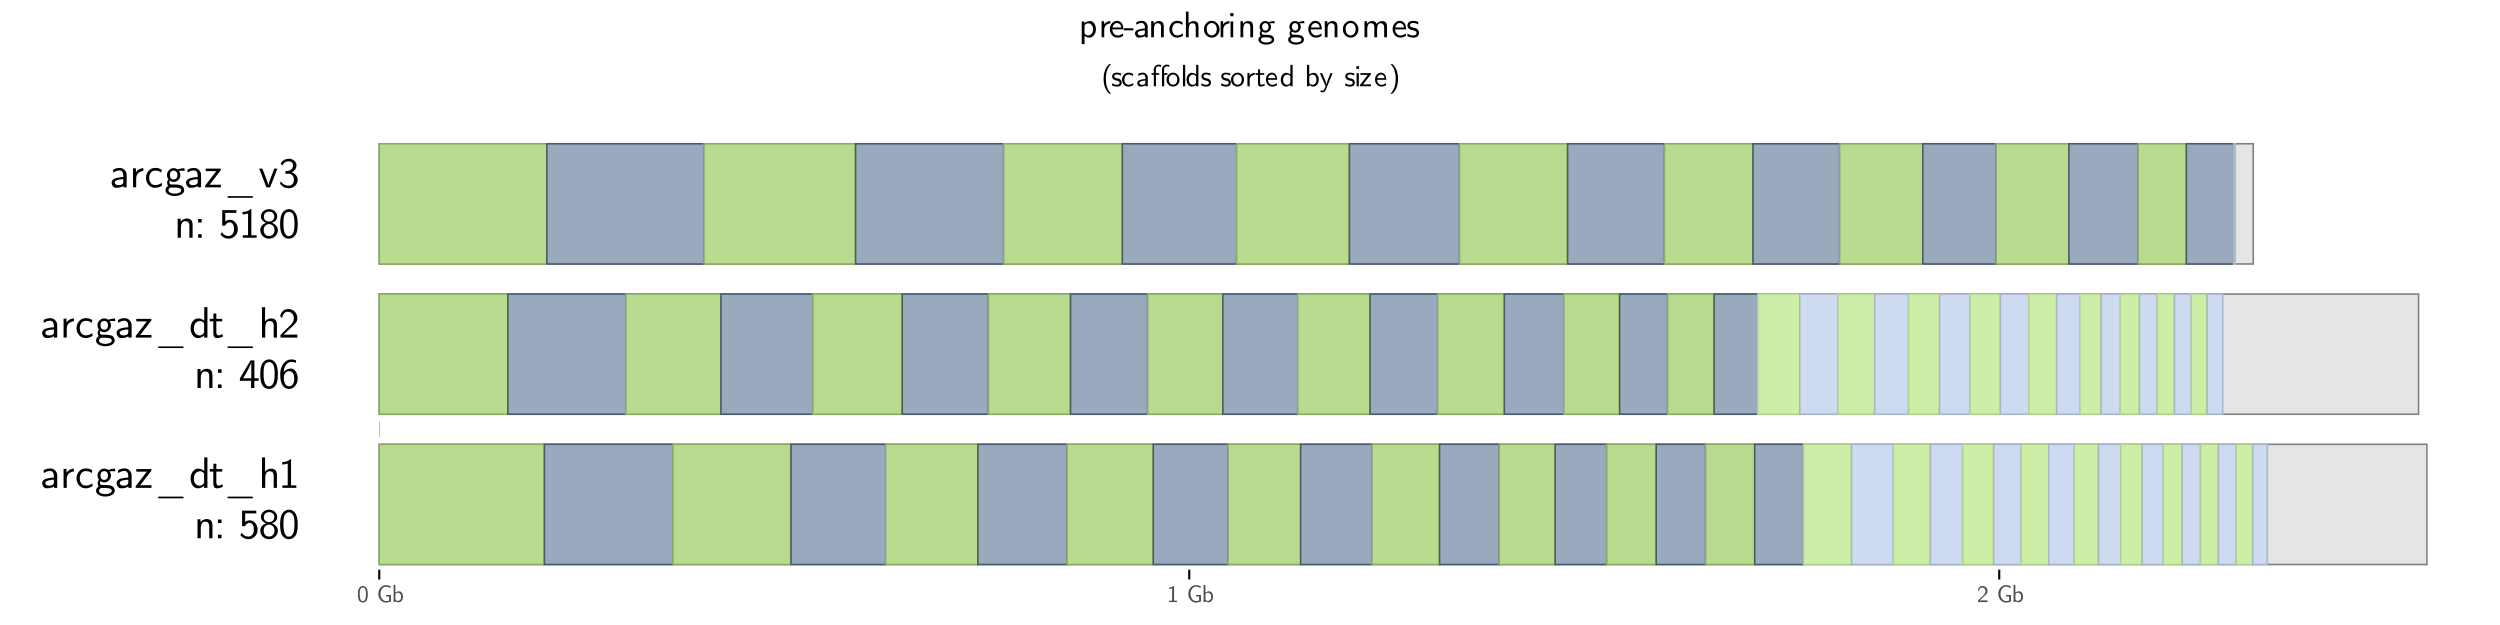 <?xml version="1.0" encoding="UTF-8"?>
<svg xmlns="http://www.w3.org/2000/svg" xmlns:xlink="http://www.w3.org/1999/xlink" width="504pt" height="126pt" viewBox="0 0 504 126" version="1.1">
<defs>
<g>
<symbol overflow="visible" id="glyph0-0">
<path style="stroke:none;" d="M 0.078 -0.078 L 0.078 -6.5 L 6.375 -6.5 L 6.375 -0.078 Z M 0.594 -0.953 L 2.938 -3.297 L 0.594 -5.641 Z M 0.891 -0.594 L 5.562 -0.594 L 3.234 -2.938 Z M 0.891 -6 L 3.234 -3.641 L 5.562 -6 Z M 3.516 -3.297 L 5.859 -0.953 L 5.859 -5.641 Z M 3.516 -3.297 "/>
</symbol>
<symbol overflow="visible" id="glyph0-1">
<path style="stroke:none;" d="M 0.375 -0.953 C 0.375 -1.172 0.453 -1.359 0.609 -1.516 C 0.766 -1.672 0.973 -1.785 1.234 -1.859 C 1.492 -1.93 1.742 -1.984 1.984 -2.016 C 2.234 -2.055 2.484 -2.078 2.734 -2.078 L 2.734 -2.375 C 2.723 -2.727 2.648 -2.988 2.516 -3.156 C 2.367 -3.32 2.191 -3.406 1.984 -3.406 C 1.547 -3.406 1.117 -3.258 0.703 -2.969 L 0.656 -3.547 C 1.082 -3.797 1.523 -3.922 1.984 -3.922 C 2.379 -3.922 2.707 -3.789 2.969 -3.531 C 3.227 -3.27 3.375 -2.957 3.406 -2.594 L 3.406 0 L 2.75 0 L 2.75 -0.297 C 2.727 -0.273 2.676 -0.238 2.594 -0.188 C 2.508 -0.133 2.348 -0.07 2.109 0 C 1.879 0.062 1.625 0.094 1.344 0.094 C 1.02 0.094 0.773 -0.02 0.609 -0.25 C 0.453 -0.477 0.375 -0.711 0.375 -0.953 Z M 1 -0.969 C 1 -0.812 1.07 -0.68 1.219 -0.578 C 1.363 -0.484 1.551 -0.438 1.781 -0.438 C 2.031 -0.438 2.25 -0.484 2.438 -0.578 C 2.633 -0.68 2.734 -0.859 2.734 -1.109 L 2.734 -1.641 C 2.555 -1.641 2.379 -1.629 2.203 -1.609 C 2.023 -1.586 1.836 -1.551 1.641 -1.5 C 1.453 -1.457 1.297 -1.391 1.172 -1.297 C 1.055 -1.203 1 -1.094 1 -0.969 Z M 1 -0.969 "/>
</symbol>
<symbol overflow="visible" id="glyph0-2">
<path style="stroke:none;" d="M 0.688 0 L 0.688 -3.828 L 1.281 -3.828 L 1.281 -3.062 C 1.352 -3.164 1.438 -3.266 1.531 -3.359 C 1.625 -3.461 1.785 -3.57 2.016 -3.688 C 2.242 -3.801 2.492 -3.863 2.766 -3.875 L 2.766 -3.297 C 2.617 -3.297 2.473 -3.27 2.328 -3.219 C 2.18 -3.164 2.023 -3.086 1.859 -2.984 C 1.703 -2.879 1.57 -2.719 1.469 -2.5 C 1.375 -2.289 1.328 -2.039 1.328 -1.75 L 1.328 0 Z M 0.688 0 "/>
</symbol>
<symbol overflow="visible" id="glyph0-3">
<path style="stroke:none;" d="M 0.297 -1.891 C 0.297 -2.422 0.461 -2.891 0.797 -3.297 C 1.141 -3.711 1.598 -3.922 2.172 -3.922 C 2.43 -3.922 2.648 -3.895 2.828 -3.844 C 3.004 -3.789 3.223 -3.691 3.484 -3.547 L 3.375 -2.984 C 3.102 -3.16 2.895 -3.27 2.75 -3.312 C 2.582 -3.352 2.383 -3.375 2.156 -3.375 C 1.77 -3.375 1.473 -3.227 1.266 -2.938 C 1.055 -2.645 0.953 -2.297 0.953 -1.891 C 0.953 -1.473 1.062 -1.129 1.281 -0.859 C 1.508 -0.586 1.801 -0.453 2.156 -0.453 C 2.594 -0.453 3.035 -0.602 3.484 -0.906 L 3.531 -0.344 C 3.082 -0.051 2.617 0.094 2.141 0.094 C 1.617 0.094 1.18 -0.098 0.828 -0.484 C 0.473 -0.879 0.297 -1.348 0.297 -1.891 Z M 0.297 -1.891 "/>
</symbol>
<symbol overflow="visible" id="glyph0-4">
<path style="stroke:none;" d="M 0.234 0.609 C 0.234 0.234 0.41 -0.062 0.766 -0.281 C 0.629 -0.477 0.562 -0.691 0.562 -0.922 C 0.562 -1.172 0.645 -1.406 0.812 -1.625 L 0.812 -1.641 C 0.625 -1.879 0.531 -2.16 0.531 -2.484 C 0.531 -2.879 0.664 -3.207 0.938 -3.469 C 1.207 -3.738 1.52 -3.875 1.875 -3.875 C 2.164 -3.875 2.441 -3.781 2.703 -3.594 L 2.688 -3.609 C 3.113 -3.773 3.562 -3.863 4.031 -3.875 L 4.125 -3.328 C 3.957 -3.348 3.789 -3.359 3.625 -3.359 C 3.602 -3.359 3.391 -3.348 2.984 -3.328 L 2.906 -3.391 C 3.125 -3.086 3.234 -2.785 3.234 -2.484 C 3.234 -2.117 3.102 -1.797 2.844 -1.516 C 2.582 -1.234 2.258 -1.094 1.875 -1.094 C 1.625 -1.094 1.367 -1.18 1.109 -1.359 C 1.047 -1.234 1.016 -1.125 1.016 -1.031 C 1.016 -0.926 1.047 -0.82 1.109 -0.719 C 1.18 -0.625 1.305 -0.578 1.484 -0.578 L 2.125 -0.578 C 2.32 -0.578 2.488 -0.57 2.625 -0.562 C 2.77 -0.551 2.945 -0.52 3.156 -0.469 C 3.363 -0.426 3.535 -0.336 3.672 -0.203 C 3.805 -0.078 3.898 0.082 3.953 0.281 C 3.984 0.395 4 0.5 4 0.594 C 4 0.926 3.812 1.203 3.438 1.422 C 3.07 1.641 2.629 1.75 2.109 1.75 C 1.586 1.75 1.145 1.641 0.781 1.422 C 0.414 1.203 0.234 0.93 0.234 0.609 Z M 0.828 0.609 C 0.828 0.754 0.898 0.879 1.047 0.984 C 1.203 1.086 1.375 1.16 1.562 1.203 C 1.75 1.242 1.93 1.266 2.109 1.266 C 2.461 1.266 2.766 1.203 3.016 1.078 C 3.273 0.961 3.406 0.805 3.406 0.609 C 3.406 0.223 2.984 0.031 2.141 0.031 L 1.359 0.031 C 1.191 0.051 1.062 0.117 0.969 0.234 C 0.875 0.348 0.828 0.473 0.828 0.609 Z M 1.125 -2.484 C 1.125 -2.211 1.191 -1.992 1.328 -1.828 C 1.473 -1.672 1.66 -1.594 1.891 -1.594 C 2.078 -1.594 2.25 -1.66 2.406 -1.797 C 2.562 -1.93 2.641 -2.16 2.641 -2.484 C 2.641 -2.754 2.57 -2.969 2.438 -3.125 C 2.301 -3.289 2.113 -3.375 1.875 -3.375 C 1.688 -3.375 1.516 -3.305 1.359 -3.172 C 1.203 -3.035 1.125 -2.805 1.125 -2.484 Z M 1.125 -2.484 "/>
</symbol>
<symbol overflow="visible" id="glyph0-5">
<path style="stroke:none;" d="M 0.234 0 L 0.234 -0.344 L 2.484 -3.281 L 2.234 -3.266 L 0.344 -3.266 L 0.344 -3.781 L 3.375 -3.781 L 3.375 -3.438 L 1.125 -0.531 L 3.406 -0.531 L 3.406 0 Z M 0.234 0 "/>
</symbol>
<symbol overflow="visible" id="glyph0-6">
<path style="stroke:none;" d="M 0.953 2.109 C 0.797 2.109 0.719 2.051 0.719 1.938 C 0.719 1.82 0.789 1.766 0.938 1.766 L 5.609 1.766 C 5.797 1.766 5.891 1.828 5.891 1.953 C 5.891 2.055 5.812 2.109 5.656 2.109 Z M 0.953 2.109 "/>
</symbol>
<symbol overflow="visible" id="glyph0-7">
<path style="stroke:none;" d="M 0.297 -1.875 C 0.297 -2.438 0.441 -2.91 0.734 -3.297 C 1.035 -3.68 1.395 -3.875 1.812 -3.875 C 2.238 -3.875 2.648 -3.719 3.047 -3.406 L 3.047 -6.141 L 3.688 -6.141 L 3.688 0 L 3.016 0 L 3.016 -0.438 C 2.648 -0.082 2.234 0.094 1.766 0.094 C 1.336 0.094 0.984 -0.102 0.703 -0.5 C 0.43 -0.895 0.297 -1.352 0.297 -1.875 Z M 0.953 -1.891 C 0.953 -1.391 1.07 -1.02 1.312 -0.781 C 1.551 -0.551 1.816 -0.438 2.109 -0.438 C 2.348 -0.438 2.555 -0.516 2.734 -0.672 C 2.922 -0.836 3.016 -0.992 3.016 -1.141 L 3.016 -2.766 C 3.016 -2.867 2.957 -2.977 2.844 -3.094 C 2.656 -3.258 2.441 -3.344 2.203 -3.344 L 2.188 -3.344 C 2.051 -3.344 1.914 -3.316 1.781 -3.266 C 1.656 -3.223 1.523 -3.145 1.391 -3.031 C 1.266 -2.926 1.16 -2.773 1.078 -2.578 C 0.992 -2.379 0.953 -2.148 0.953 -1.891 Z M 0.953 -1.891 "/>
</symbol>
<symbol overflow="visible" id="glyph0-8">
<path style="stroke:none;" d="M 0.156 -3.281 L 0.156 -3.781 L 0.891 -3.781 L 0.891 -4.859 L 1.484 -4.859 L 1.484 -3.781 L 2.672 -3.781 L 2.672 -3.281 L 1.484 -3.281 L 1.484 -1.188 C 1.484 -0.695 1.633 -0.453 1.938 -0.453 C 2.176 -0.453 2.426 -0.547 2.688 -0.734 L 2.828 -0.234 C 2.422 -0.016 2 0.094 1.562 0.094 C 1.102 0.094 0.875 -0.27 0.875 -1 L 0.875 -3.281 Z M 0.156 -3.281 "/>
</symbol>
<symbol overflow="visible" id="glyph0-9">
<path style="stroke:none;" d="M 0.688 0 L 0.688 -6.141 L 1.312 -6.141 L 1.312 -3.266 C 1.656 -3.66 2.066 -3.863 2.547 -3.875 C 2.754 -3.875 2.938 -3.836 3.094 -3.766 C 3.25 -3.703 3.363 -3.617 3.438 -3.516 C 3.508 -3.422 3.566 -3.301 3.609 -3.156 C 3.66 -3.02 3.688 -2.898 3.688 -2.797 C 3.695 -2.703 3.703 -2.586 3.703 -2.453 L 3.703 0 L 3.047 0 L 3.047 -2.391 C 3.047 -2.484 3.039 -2.555 3.031 -2.609 C 3.031 -2.672 3.016 -2.754 2.984 -2.859 C 2.953 -2.961 2.91 -3.047 2.859 -3.109 C 2.805 -3.172 2.723 -3.223 2.609 -3.266 C 2.504 -3.316 2.367 -3.344 2.203 -3.344 C 1.898 -3.344 1.68 -3.211 1.547 -2.953 C 1.41 -2.703 1.344 -2.398 1.344 -2.047 L 1.344 0 Z M 0.688 0 "/>
</symbol>
<symbol overflow="visible" id="glyph0-10">
<path style="stroke:none;" d="M 0.766 -4.703 L 0.766 -5.203 C 1.441 -5.203 1.984 -5.391 2.391 -5.766 L 2.547 -5.766 L 2.547 -0.5 L 3.609 -0.5 L 3.609 0 L 0.812 0 L 0.812 -0.5 L 1.875 -0.5 L 1.875 -4.906 C 1.531 -4.77 1.16 -4.703 0.766 -4.703 Z M 0.766 -4.703 "/>
</symbol>
<symbol overflow="visible" id="glyph0-11">
<path style="stroke:none;" d="M 0.688 0 L 0.688 -3.828 L 1.297 -3.828 L 1.297 -3.234 C 1.629 -3.66 2.047 -3.875 2.547 -3.875 C 2.754 -3.875 2.93 -3.844 3.078 -3.781 C 3.234 -3.719 3.348 -3.641 3.422 -3.547 C 3.504 -3.453 3.566 -3.336 3.609 -3.203 C 3.648 -3.066 3.676 -2.941 3.688 -2.828 C 3.695 -2.723 3.703 -2.598 3.703 -2.453 L 3.703 0 L 3.047 0 L 3.047 -2.391 C 3.047 -2.484 3.039 -2.555 3.031 -2.609 C 3.031 -2.672 3.016 -2.754 2.984 -2.859 C 2.953 -2.961 2.91 -3.047 2.859 -3.109 C 2.805 -3.172 2.723 -3.223 2.609 -3.266 C 2.504 -3.316 2.367 -3.344 2.203 -3.344 C 1.898 -3.344 1.68 -3.211 1.547 -2.953 C 1.41 -2.703 1.344 -2.398 1.344 -2.047 L 1.344 0 Z M 0.688 0 "/>
</symbol>
<symbol overflow="visible" id="glyph0-12">
<path style="stroke:none;" d="M 0.812 0 L 0.812 -0.719 L 1.531 -0.719 L 1.531 0 Z M 0.812 -3.062 L 0.812 -3.781 L 1.531 -3.781 L 1.531 -3.062 Z M 0.812 -3.062 "/>
</symbol>
<symbol overflow="visible" id="glyph0-13">
<path style="stroke:none;" d="M 0.328 -0.641 L 0.609 -1.125 C 0.93 -0.602 1.375 -0.344 1.938 -0.344 C 2.219 -0.344 2.473 -0.453 2.703 -0.672 C 2.93 -0.891 3.047 -1.25 3.047 -1.75 C 3.047 -2.207 2.961 -2.547 2.797 -2.766 C 2.629 -2.992 2.426 -3.109 2.188 -3.109 C 1.801 -3.109 1.488 -2.883 1.25 -2.438 L 0.672 -2.438 L 0.672 -5.562 L 3.531 -5.562 L 3.531 -5.016 L 1.297 -5.016 L 1.297 -3.281 C 1.578 -3.508 1.879 -3.625 2.203 -3.625 C 2.641 -3.625 3.016 -3.441 3.328 -3.078 C 3.648 -2.711 3.812 -2.266 3.812 -1.734 C 3.812 -1.191 3.625 -0.734 3.25 -0.359 C 2.883 0.004 2.453 0.188 1.953 0.188 C 1.629 0.188 1.32 0.113 1.031 -0.031 C 0.738 -0.188 0.504 -0.391 0.328 -0.641 Z M 0.328 -0.641 "/>
</symbol>
<symbol overflow="visible" id="glyph0-14">
<path style="stroke:none;" d="M 0.344 -1.531 C 0.344 -1.852 0.438 -2.145 0.625 -2.406 C 0.82 -2.664 1.125 -2.867 1.531 -3.016 C 1.258 -3.098 1.016 -3.25 0.797 -3.469 C 0.578 -3.688 0.469 -3.957 0.469 -4.281 C 0.469 -4.676 0.625 -5.02 0.938 -5.312 C 1.258 -5.613 1.648 -5.766 2.109 -5.766 C 2.586 -5.766 2.984 -5.613 3.297 -5.312 C 3.609 -5.008 3.766 -4.664 3.766 -4.281 C 3.766 -4.008 3.676 -3.758 3.5 -3.531 C 3.32 -3.312 3.055 -3.141 2.703 -3.016 C 3.016 -2.91 3.289 -2.727 3.531 -2.469 C 3.77 -2.219 3.891 -1.898 3.891 -1.516 C 3.891 -1.066 3.719 -0.672 3.375 -0.328 C 3.031 0.016 2.609 0.188 2.109 0.188 C 1.617 0.188 1.203 0.02 0.859 -0.312 C 0.516 -0.656 0.344 -1.062 0.344 -1.531 Z M 1.031 -1.547 C 1.031 -1.18 1.129 -0.891 1.328 -0.672 C 1.523 -0.453 1.785 -0.344 2.109 -0.344 C 2.422 -0.344 2.68 -0.445 2.891 -0.656 C 3.098 -0.875 3.203 -1.172 3.203 -1.547 C 3.203 -1.898 3.098 -2.188 2.891 -2.406 C 2.691 -2.633 2.43 -2.75 2.109 -2.75 C 1.836 -2.75 1.586 -2.645 1.359 -2.438 C 1.141 -2.238 1.031 -1.941 1.031 -1.547 Z M 1.062 -4.266 C 1.062 -3.961 1.156 -3.719 1.344 -3.531 C 1.539 -3.352 1.797 -3.266 2.109 -3.266 C 2.422 -3.266 2.676 -3.359 2.875 -3.547 C 3.07 -3.734 3.172 -3.973 3.172 -4.266 C 3.172 -4.566 3.07 -4.805 2.875 -4.984 C 2.676 -5.172 2.422 -5.266 2.109 -5.266 C 1.797 -5.266 1.539 -5.172 1.344 -4.984 C 1.156 -4.797 1.062 -4.555 1.062 -4.266 Z M 1.062 -4.266 "/>
</symbol>
<symbol overflow="visible" id="glyph0-15">
<path style="stroke:none;" d="M 0.344 -2.641 L 0.344 -2.781 C 0.344 -3 0.348 -3.191 0.359 -3.359 C 0.367 -3.523 0.395 -3.738 0.438 -4 C 0.488 -4.27 0.551 -4.5 0.625 -4.688 C 0.707 -4.883 0.828 -5.07 0.984 -5.25 C 1.148 -5.438 1.348 -5.57 1.578 -5.656 C 1.754 -5.727 1.93 -5.766 2.109 -5.766 C 2.273 -5.766 2.43 -5.742 2.578 -5.703 C 2.723 -5.66 2.879 -5.57 3.047 -5.438 C 3.211 -5.312 3.352 -5.148 3.469 -4.953 C 3.594 -4.754 3.691 -4.477 3.766 -4.125 C 3.848 -3.781 3.891 -3.383 3.891 -2.938 L 3.891 -2.75 C 3.891 -2.539 3.883 -2.348 3.875 -2.172 C 3.875 -2.004 3.848 -1.789 3.797 -1.531 C 3.754 -1.27 3.691 -1.039 3.609 -0.844 C 3.523 -0.656 3.398 -0.473 3.234 -0.297 C 3.078 -0.117 2.883 0.008 2.656 0.094 C 2.469 0.156 2.285 0.188 2.109 0.188 C 1.953 0.188 1.801 0.164 1.656 0.125 C 1.508 0.082 1.352 0.004 1.188 -0.109 C 1.02 -0.234 0.875 -0.395 0.75 -0.594 C 0.633 -0.789 0.535 -1.066 0.453 -1.422 C 0.379 -1.773 0.344 -2.18 0.344 -2.641 Z M 1.016 -2.641 C 1.016 -2.254 1.039 -1.914 1.094 -1.625 C 1.145 -1.344 1.207 -1.117 1.281 -0.953 C 1.352 -0.797 1.441 -0.664 1.547 -0.562 C 1.648 -0.469 1.742 -0.406 1.828 -0.375 C 1.922 -0.344 2.02 -0.328 2.125 -0.328 C 2.25 -0.328 2.367 -0.359 2.484 -0.422 C 2.598 -0.484 2.711 -0.586 2.828 -0.734 C 2.953 -0.879 3.051 -1.113 3.125 -1.438 C 3.195 -1.77 3.234 -2.172 3.234 -2.641 L 3.234 -3.141 C 3.234 -3.578 3.195 -3.941 3.125 -4.234 C 3.051 -4.523 2.953 -4.738 2.828 -4.875 C 2.711 -5.008 2.598 -5.102 2.484 -5.156 C 2.367 -5.207 2.242 -5.234 2.109 -5.234 C 1.984 -5.234 1.863 -5.207 1.75 -5.156 C 1.633 -5.102 1.516 -5.008 1.391 -4.875 C 1.273 -4.738 1.18 -4.52 1.109 -4.219 C 1.047 -3.926 1.016 -3.566 1.016 -3.141 Z M 1.016 -2.641 "/>
</symbol>
<symbol overflow="visible" id="glyph0-16">
<path style="stroke:none;" d="M 0.344 -4.375 C 0.625 -5.301 1.176 -5.766 2 -5.766 C 2.539 -5.766 2.977 -5.582 3.312 -5.219 C 3.645 -4.863 3.812 -4.438 3.812 -3.938 C 3.812 -3.738 3.785 -3.555 3.734 -3.391 C 3.68 -3.234 3.578 -3.062 3.422 -2.875 C 3.266 -2.695 3.125 -2.551 3 -2.438 C 2.883 -2.32 2.688 -2.133 2.406 -1.875 C 2.25 -1.738 1.789 -1.312 1.031 -0.594 L 3.812 -0.609 L 3.812 0 L 0.422 0 L 0.422 -0.547 L 1.516 -1.641 C 1.566 -1.691 1.664 -1.785 1.812 -1.922 C 1.969 -2.055 2.066 -2.145 2.109 -2.188 C 2.16 -2.238 2.25 -2.328 2.375 -2.453 C 2.5 -2.578 2.582 -2.672 2.625 -2.734 C 2.664 -2.797 2.727 -2.879 2.812 -2.984 C 2.895 -3.098 2.953 -3.195 2.984 -3.281 C 3.016 -3.375 3.039 -3.473 3.062 -3.578 C 3.094 -3.691 3.109 -3.805 3.109 -3.922 C 3.109 -4.285 2.992 -4.586 2.766 -4.828 C 2.535 -5.078 2.242 -5.203 1.891 -5.203 C 1.691 -5.203 1.516 -5.16 1.359 -5.078 C 1.211 -4.992 1.102 -4.883 1.031 -4.75 C 0.957 -4.625 0.895 -4.5 0.844 -4.375 C 0.789 -4.25 0.758 -4.141 0.75 -4.047 L 0.719 -3.906 Z M 0.344 -4.375 "/>
</symbol>
<symbol overflow="visible" id="glyph0-17">
<path style="stroke:none;" d="M 0.234 -1.453 C 0.234 -1.453 0.234 -1.586 0.234 -1.859 C 0.234 -1.93 0.266 -2.02 0.328 -2.125 L 2.375 -5.562 L 3.156 -5.562 L 3.156 -1.969 L 4 -1.969 L 4 -1.453 L 3.156 -1.453 L 3.156 0 L 2.484 0 L 2.484 -1.453 Z M 0.891 -1.969 L 2.531 -1.969 L 2.531 -5.25 C 2.5 -5.039 2.414 -4.789 2.281 -4.5 C 2.156 -4.219 2.035 -3.973 1.922 -3.766 C 1.816 -3.566 1.57 -3.133 1.188 -2.469 C 1.062 -2.258 0.961 -2.094 0.891 -1.969 Z M 0.891 -1.969 "/>
</symbol>
<symbol overflow="visible" id="glyph0-18">
<path style="stroke:none;" d="M 0.359 -2.75 C 0.359 -3.594 0.57 -4.305 1 -4.891 C 1.426 -5.473 1.969 -5.766 2.625 -5.766 C 2.914 -5.766 3.219 -5.707 3.531 -5.594 L 3.531 -5.078 C 3.207 -5.203 2.906 -5.266 2.625 -5.266 C 2.301 -5.266 2.016 -5.148 1.766 -4.922 C 1.523 -4.691 1.352 -4.43 1.25 -4.141 C 1.145 -3.848 1.086 -3.547 1.078 -3.234 C 1.242 -3.453 1.453 -3.617 1.703 -3.734 C 1.961 -3.859 2.227 -3.922 2.5 -3.922 C 2.875 -3.922 3.188 -3.75 3.438 -3.406 C 3.738 -2.988 3.891 -2.488 3.891 -1.906 C 3.891 -1.281 3.691 -0.758 3.297 -0.344 C 2.973 0.008 2.586 0.188 2.141 0.188 C 1.984 0.188 1.828 0.16 1.672 0.109 C 1.523 0.066 1.367 -0.016 1.203 -0.141 C 1.035 -0.273 0.891 -0.441 0.766 -0.641 C 0.648 -0.848 0.551 -1.133 0.469 -1.5 C 0.395 -1.863 0.359 -2.281 0.359 -2.75 Z M 1.078 -1.875 C 1.18 -0.852 1.535 -0.344 2.141 -0.344 C 2.422 -0.344 2.645 -0.438 2.812 -0.625 C 2.977 -0.82 3.086 -1.039 3.141 -1.281 C 3.172 -1.406 3.188 -1.594 3.188 -1.844 C 3.188 -2.344 3.109 -2.719 2.953 -2.969 C 2.766 -3.258 2.504 -3.406 2.172 -3.406 C 1.859 -3.406 1.598 -3.273 1.391 -3.016 C 1.191 -2.766 1.094 -2.457 1.094 -2.094 C 1.094 -2.051 1.098 -1.977 1.109 -1.875 Z M 1.078 -1.875 "/>
</symbol>
<symbol overflow="visible" id="glyph0-19">
<path style="stroke:none;" d="M 0.125 -3.781 L 0.766 -3.781 L 1.562 -1.703 C 1.812 -1.016 1.945 -0.586 1.969 -0.422 C 2.008 -0.711 2.406 -1.832 3.156 -3.781 L 3.797 -3.781 L 2.328 0 L 1.578 0 Z M 0.125 -3.781 "/>
</symbol>
<symbol overflow="visible" id="glyph0-20">
<path style="stroke:none;" d="M 0.344 -0.688 L 0.438 -1.203 C 0.625 -0.961 0.836 -0.77 1.078 -0.625 C 1.328 -0.488 1.52 -0.406 1.656 -0.375 C 1.801 -0.352 1.941 -0.344 2.078 -0.344 C 2.391 -0.344 2.641 -0.453 2.828 -0.672 C 3.023 -0.898 3.125 -1.191 3.125 -1.547 C 3.125 -1.879 3.031 -2.16 2.844 -2.391 C 2.656 -2.629 2.383 -2.75 2.031 -2.75 L 1.406 -2.75 L 1.406 -3.266 C 1.539 -3.273 1.656 -3.285 1.75 -3.297 C 1.852 -3.305 1.922 -3.312 1.953 -3.312 C 1.984 -3.32 2.004 -3.328 2.016 -3.328 C 2.285 -3.379 2.508 -3.516 2.688 -3.734 C 2.863 -3.953 2.953 -4.195 2.953 -4.469 C 2.953 -4.695 2.867 -4.883 2.703 -5.031 C 2.547 -5.176 2.344 -5.25 2.094 -5.25 C 1.594 -5.25 1.195 -5.035 0.906 -4.609 C 0.875 -4.566 0.828 -4.488 0.766 -4.375 L 0.469 -4.828 C 0.852 -5.453 1.398 -5.766 2.109 -5.766 C 2.535 -5.766 2.895 -5.633 3.188 -5.375 C 3.488 -5.125 3.641 -4.82 3.641 -4.469 C 3.641 -3.852 3.328 -3.367 2.703 -3.016 C 3.086 -2.879 3.379 -2.676 3.578 -2.406 C 3.785 -2.133 3.891 -1.844 3.891 -1.531 C 3.891 -1.07 3.719 -0.672 3.375 -0.328 C 3.031 0.016 2.598 0.188 2.078 0.188 C 1.379 0.188 0.801 -0.102 0.344 -0.688 Z M 0.344 -0.688 "/>
</symbol>
<symbol overflow="visible" id="glyph1-0">
<path style="stroke:none;" d="M 0.047 -0.047 L 0.047 -3.656 L 3.594 -3.656 L 3.594 -0.047 Z M 0.328 -0.531 L 1.656 -1.859 L 0.328 -3.172 Z M 0.5 -0.328 L 3.125 -0.328 L 1.812 -1.656 Z M 0.5 -3.375 L 1.812 -2.047 L 3.125 -3.375 Z M 1.984 -1.859 L 3.297 -0.531 L 3.297 -3.172 Z M 1.984 -1.859 "/>
</symbol>
<symbol overflow="visible" id="glyph1-1">
<path style="stroke:none;" d="M 0.203 -1.484 L 0.203 -1.562 C 0.203 -1.688 0.203 -1.797 0.203 -1.891 C 0.203 -1.984 0.211 -2.102 0.234 -2.25 C 0.266 -2.406 0.301 -2.535 0.344 -2.641 C 0.395 -2.742 0.469 -2.848 0.562 -2.953 C 0.656 -3.055 0.766 -3.133 0.891 -3.188 C 0.984 -3.227 1.082 -3.25 1.188 -3.25 C 1.281 -3.25 1.367 -3.234 1.453 -3.203 C 1.535 -3.18 1.617 -3.133 1.703 -3.062 C 1.797 -2.988 1.879 -2.895 1.953 -2.781 C 2.023 -2.676 2.082 -2.523 2.125 -2.328 C 2.164 -2.129 2.188 -1.906 2.188 -1.656 L 2.188 -1.547 C 2.188 -1.43 2.18 -1.32 2.172 -1.219 C 2.172 -1.125 2.156 -1.004 2.125 -0.859 C 2.102 -0.711 2.07 -0.582 2.031 -0.469 C 1.988 -0.363 1.922 -0.258 1.828 -0.156 C 1.734 -0.062 1.617 0.004 1.484 0.047 C 1.379 0.086 1.281 0.109 1.188 0.109 C 1.102 0.109 1.02 0.094 0.938 0.062 C 0.852 0.039 0.766 0 0.672 -0.062 C 0.578 -0.133 0.492 -0.223 0.422 -0.328 C 0.359 -0.441 0.305 -0.598 0.266 -0.797 C 0.223 -0.992 0.203 -1.223 0.203 -1.484 Z M 0.562 -1.484 C 0.562 -1.266 0.578 -1.07 0.609 -0.906 C 0.641 -0.75 0.676 -0.625 0.719 -0.531 C 0.758 -0.445 0.805 -0.375 0.859 -0.312 C 0.922 -0.258 0.977 -0.223 1.031 -0.203 C 1.082 -0.191 1.141 -0.188 1.203 -0.188 C 1.273 -0.188 1.344 -0.203 1.406 -0.234 C 1.469 -0.266 1.531 -0.32 1.594 -0.406 C 1.664 -0.5 1.719 -0.633 1.75 -0.812 C 1.789 -1 1.812 -1.223 1.812 -1.484 L 1.812 -1.766 C 1.812 -2.016 1.789 -2.219 1.75 -2.375 C 1.719 -2.539 1.664 -2.66 1.594 -2.734 C 1.52 -2.816 1.453 -2.875 1.391 -2.906 C 1.328 -2.938 1.258 -2.953 1.188 -2.953 C 1.113 -2.953 1.047 -2.938 0.984 -2.906 C 0.922 -2.875 0.852 -2.816 0.781 -2.734 C 0.719 -2.66 0.664 -2.539 0.625 -2.375 C 0.582 -2.207 0.562 -2.004 0.562 -1.766 Z M 0.562 -1.484 "/>
</symbol>
<symbol overflow="visible" id="glyph1-2">
<path style="stroke:none;" d=""/>
</symbol>
<symbol overflow="visible" id="glyph1-3">
<path style="stroke:none;" d="M 0.312 -1.656 C 0.312 -2.145 0.461 -2.562 0.766 -2.906 C 1.066 -3.25 1.438 -3.422 1.875 -3.422 C 2.207 -3.422 2.523 -3.344 2.828 -3.188 L 2.75 -2.797 C 2.656 -2.867 2.578 -2.922 2.516 -2.953 C 2.461 -2.992 2.375 -3.031 2.25 -3.062 C 2.133 -3.094 2.008 -3.109 1.875 -3.109 C 1.551 -3.109 1.281 -2.961 1.062 -2.672 C 0.852 -2.391 0.75 -2.055 0.75 -1.672 C 0.75 -1.254 0.859 -0.906 1.078 -0.625 C 1.297 -0.344 1.562 -0.203 1.875 -0.203 C 2.039 -0.203 2.242 -0.234 2.484 -0.297 L 2.484 -1.125 L 1.859 -1.125 L 1.859 -1.422 L 2.859 -1.422 L 2.859 -0.125 C 2.547 0.031 2.219 0.109 1.875 0.109 C 1.438 0.109 1.066 -0.062 0.766 -0.406 C 0.461 -0.75 0.312 -1.164 0.312 -1.656 Z M 0.312 -1.656 "/>
</symbol>
<symbol overflow="visible" id="glyph1-4">
<path style="stroke:none;" d="M 0.391 0 L 0.391 -3.453 L 0.75 -3.453 L 0.75 -1.891 C 0.977 -2.078 1.234 -2.172 1.516 -2.172 C 1.742 -2.172 1.93 -2.062 2.078 -1.844 C 2.223 -1.625 2.297 -1.367 2.297 -1.078 C 2.297 -0.754 2.207 -0.484 2.031 -0.266 C 1.852 -0.055 1.645 0.047 1.406 0.047 C 1.176 0.047 0.961 -0.039 0.766 -0.219 L 0.766 0 Z M 0.766 -0.641 C 0.766 -0.609 0.766 -0.586 0.766 -0.578 C 0.766 -0.566 0.766 -0.551 0.766 -0.531 C 0.773 -0.52 0.781 -0.508 0.781 -0.5 C 0.789 -0.5 0.801 -0.488 0.812 -0.469 C 0.82 -0.457 0.832 -0.441 0.844 -0.422 C 0.945 -0.297 1.078 -0.234 1.234 -0.234 C 1.398 -0.234 1.555 -0.301 1.703 -0.438 C 1.848 -0.57 1.922 -0.781 1.922 -1.062 C 1.922 -1.219 1.898 -1.348 1.859 -1.453 C 1.816 -1.566 1.758 -1.648 1.688 -1.703 C 1.625 -1.766 1.555 -1.812 1.484 -1.844 C 1.41 -1.875 1.336 -1.891 1.266 -1.891 C 1.141 -1.891 1.023 -1.852 0.922 -1.781 C 0.816 -1.707 0.766 -1.625 0.766 -1.531 Z M 0.766 -0.641 "/>
</symbol>
<symbol overflow="visible" id="glyph1-5">
<path style="stroke:none;" d="M 0.422 -2.656 L 0.422 -2.922 C 0.805 -2.922 1.113 -3.031 1.344 -3.25 L 1.438 -3.25 L 1.438 -0.281 L 2.031 -0.281 L 2.031 0 L 0.453 0 L 0.453 -0.281 L 1.047 -0.281 L 1.047 -2.766 C 0.859 -2.691 0.648 -2.656 0.422 -2.656 Z M 0.422 -2.656 "/>
</symbol>
<symbol overflow="visible" id="glyph1-6">
<path style="stroke:none;" d="M 0.203 -2.453 C 0.348 -2.984 0.656 -3.25 1.125 -3.25 C 1.426 -3.25 1.672 -3.145 1.859 -2.938 C 2.047 -2.738 2.141 -2.5 2.141 -2.219 C 2.141 -2.102 2.125 -2 2.094 -1.906 C 2.07 -1.82 2.016 -1.727 1.922 -1.625 C 1.836 -1.52 1.758 -1.43 1.688 -1.359 C 1.625 -1.297 1.508 -1.195 1.344 -1.062 C 1.258 -0.977 1.004 -0.734 0.578 -0.328 L 2.141 -0.344 L 2.141 0 L 0.234 0 L 0.234 -0.312 L 0.859 -0.922 C 0.879 -0.953 0.93 -1.004 1.016 -1.078 C 1.109 -1.16 1.164 -1.211 1.188 -1.234 C 1.219 -1.266 1.266 -1.312 1.328 -1.375 C 1.398 -1.445 1.445 -1.5 1.469 -1.531 C 1.5 -1.57 1.535 -1.625 1.578 -1.688 C 1.629 -1.75 1.66 -1.801 1.672 -1.844 C 1.691 -1.895 1.707 -1.953 1.719 -2.016 C 1.738 -2.078 1.75 -2.141 1.75 -2.203 C 1.75 -2.41 1.68 -2.582 1.547 -2.719 C 1.422 -2.863 1.258 -2.938 1.062 -2.938 C 0.957 -2.938 0.859 -2.91 0.766 -2.859 C 0.68 -2.805 0.617 -2.742 0.578 -2.672 C 0.535 -2.598 0.5 -2.523 0.469 -2.453 C 0.445 -2.391 0.43 -2.332 0.422 -2.281 L 0.406 -2.188 Z M 0.203 -2.453 "/>
</symbol>
<symbol overflow="visible" id="glyph2-0">
<path style="stroke:none;" d="M 0.062 -0.062 L 0.062 -4.562 L 4.484 -4.562 L 4.484 -0.062 Z M 0.422 -0.672 L 2.062 -2.312 L 0.422 -3.953 Z M 0.625 -0.422 L 3.906 -0.422 L 2.266 -2.062 Z M 0.625 -4.203 L 2.266 -2.562 L 3.906 -4.203 Z M 2.469 -2.312 L 4.125 -0.672 L 4.125 -3.953 Z M 2.469 -2.312 "/>
</symbol>
<symbol overflow="visible" id="glyph2-1">
<path style="stroke:none;" d="M 0.484 -1.5 C 0.484 -2.801 0.863 -3.797 1.625 -4.484 L 1.984 -4.484 C 1.766 -4.242 1.602 -4.039 1.5 -3.875 C 1.125 -3.238 0.938 -2.445 0.938 -1.5 C 0.938 -0.301 1.223 0.625 1.797 1.281 L 1.984 1.5 L 1.625 1.5 C 0.863 0.801 0.484 -0.195 0.484 -1.5 Z M 0.484 -1.5 "/>
</symbol>
<symbol overflow="visible" id="glyph2-2">
<path style="stroke:none;" d="M 0.156 -0.203 L 0.234 -0.609 C 0.242 -0.609 0.27 -0.594 0.312 -0.562 C 0.352 -0.539 0.383 -0.52 0.406 -0.5 C 0.426 -0.488 0.461 -0.473 0.516 -0.453 C 0.566 -0.43 0.613 -0.41 0.656 -0.391 C 0.695 -0.379 0.742 -0.363 0.797 -0.344 C 0.859 -0.332 0.914 -0.32 0.969 -0.312 C 1.031 -0.312 1.098 -0.312 1.172 -0.312 C 1.367 -0.312 1.508 -0.352 1.594 -0.438 C 1.676 -0.52 1.719 -0.613 1.719 -0.719 C 1.719 -0.812 1.68 -0.891 1.609 -0.953 C 1.547 -1.023 1.473 -1.07 1.391 -1.094 C 1.348 -1.102 1.258 -1.125 1.125 -1.156 C 0.988 -1.188 0.883 -1.211 0.812 -1.234 C 0.656 -1.285 0.516 -1.375 0.391 -1.5 C 0.266 -1.625 0.203 -1.781 0.203 -1.969 C 0.203 -2.051 0.211 -2.133 0.234 -2.219 C 0.266 -2.301 0.312 -2.383 0.375 -2.469 C 0.445 -2.562 0.551 -2.629 0.688 -2.672 C 0.82 -2.723 0.984 -2.75 1.172 -2.75 C 1.461 -2.75 1.754 -2.688 2.047 -2.562 L 1.984 -2.172 C 1.973 -2.172 1.945 -2.18 1.906 -2.203 C 1.863 -2.223 1.836 -2.234 1.828 -2.234 C 1.828 -2.242 1.805 -2.254 1.766 -2.266 C 1.734 -2.285 1.707 -2.297 1.688 -2.297 C 1.676 -2.305 1.656 -2.316 1.625 -2.328 C 1.594 -2.336 1.566 -2.344 1.547 -2.344 C 1.523 -2.352 1.492 -2.359 1.453 -2.359 C 1.41 -2.367 1.375 -2.375 1.344 -2.375 C 1.32 -2.383 1.289 -2.391 1.25 -2.391 C 1.207 -2.391 1.164 -2.391 1.125 -2.391 C 0.938 -2.391 0.805 -2.352 0.734 -2.281 C 0.66 -2.207 0.625 -2.125 0.625 -2.031 C 0.625 -1.895 0.676 -1.797 0.781 -1.734 C 0.883 -1.68 1.031 -1.641 1.219 -1.609 C 1.414 -1.578 1.551 -1.539 1.625 -1.5 C 1.77 -1.438 1.891 -1.344 1.984 -1.219 C 2.086 -1.094 2.141 -0.938 2.141 -0.75 C 2.141 -0.664 2.125 -0.578 2.094 -0.484 C 2.07 -0.398 2.031 -0.312 1.969 -0.219 C 1.906 -0.133 1.801 -0.066 1.656 -0.016 C 1.52 0.035 1.359 0.062 1.172 0.062 C 0.828 0.062 0.488 -0.023 0.156 -0.203 Z M 0.156 -0.203 "/>
</symbol>
<symbol overflow="visible" id="glyph2-3">
<path style="stroke:none;" d="M 0.203 -1.328 C 0.203 -1.703 0.32 -2.031 0.562 -2.312 C 0.801 -2.602 1.117 -2.75 1.516 -2.75 C 1.703 -2.75 1.859 -2.727 1.984 -2.688 C 2.109 -2.656 2.266 -2.586 2.453 -2.484 L 2.375 -2.094 C 2.176 -2.219 2.023 -2.297 1.922 -2.328 C 1.805 -2.359 1.672 -2.375 1.516 -2.375 C 1.242 -2.375 1.035 -2.27 0.891 -2.062 C 0.742 -1.852 0.672 -1.609 0.672 -1.328 C 0.672 -1.035 0.75 -0.789 0.906 -0.594 C 1.062 -0.406 1.266 -0.312 1.516 -0.312 C 1.816 -0.312 2.129 -0.422 2.453 -0.641 L 2.484 -0.234 C 2.16 -0.035 1.832 0.062 1.5 0.062 C 1.133 0.062 0.828 -0.07 0.578 -0.344 C 0.328 -0.613 0.203 -0.941 0.203 -1.328 Z M 0.203 -1.328 "/>
</symbol>
<symbol overflow="visible" id="glyph2-4">
<path style="stroke:none;" d="M 0.266 -0.672 C 0.266 -0.816 0.316 -0.941 0.422 -1.047 C 0.535 -1.16 0.68 -1.242 0.859 -1.297 C 1.047 -1.359 1.223 -1.398 1.391 -1.422 C 1.566 -1.453 1.742 -1.469 1.922 -1.469 L 1.922 -1.672 C 1.91 -1.922 1.859 -2.102 1.766 -2.219 C 1.672 -2.332 1.547 -2.391 1.391 -2.391 C 1.086 -2.391 0.789 -2.289 0.5 -2.094 L 0.453 -2.484 C 0.754 -2.66 1.066 -2.75 1.391 -2.75 C 1.672 -2.75 1.898 -2.656 2.078 -2.469 C 2.266 -2.289 2.367 -2.078 2.391 -1.828 L 2.391 0 L 1.938 0 L 1.938 -0.203 C 1.914 -0.191 1.875 -0.164 1.812 -0.125 C 1.758 -0.094 1.648 -0.051 1.484 0 C 1.316 0.039 1.133 0.062 0.938 0.062 C 0.719 0.062 0.551 -0.016 0.438 -0.172 C 0.32 -0.336 0.266 -0.504 0.266 -0.672 Z M 0.703 -0.672 C 0.703 -0.566 0.754 -0.477 0.859 -0.406 C 0.961 -0.332 1.094 -0.297 1.25 -0.297 C 1.426 -0.297 1.582 -0.332 1.719 -0.406 C 1.852 -0.477 1.922 -0.602 1.922 -0.781 L 1.922 -1.156 C 1.797 -1.156 1.672 -1.145 1.547 -1.125 C 1.422 -1.113 1.289 -1.094 1.156 -1.062 C 1.02 -1.031 0.91 -0.977 0.828 -0.906 C 0.742 -0.844 0.703 -0.766 0.703 -0.672 Z M 0.703 -0.672 "/>
</symbol>
<symbol overflow="visible" id="glyph2-5">
<path style="stroke:none;" d="M 0.156 -2.312 L 0.156 -2.656 L 0.609 -2.656 L 0.609 -3.094 C 0.609 -3.102 0.602 -3.125 0.594 -3.156 C 0.594 -3.195 0.594 -3.223 0.594 -3.234 C 0.594 -3.598 0.691 -3.879 0.891 -4.078 C 1.098 -4.273 1.332 -4.375 1.594 -4.375 C 1.75 -4.375 1.91 -4.352 2.078 -4.312 L 2.078 -3.906 C 1.898 -3.977 1.738 -4.016 1.594 -4.016 C 1.457 -4.016 1.328 -3.973 1.203 -3.891 C 1.086 -3.805 1.031 -3.664 1.031 -3.469 L 1.031 -2.656 L 1.703 -2.656 L 1.703 -2.312 L 1.047 -2.312 L 1.047 0 L 0.609 0 L 0.609 -2.312 Z M 2.25 0 L 2.25 -3.234 C 2.25 -3.598 2.348 -3.879 2.547 -4.078 C 2.754 -4.273 2.988 -4.375 3.25 -4.375 C 3.395 -4.375 3.551 -4.352 3.719 -4.312 L 3.719 -3.906 C 3.551 -3.977 3.395 -4.016 3.25 -4.016 C 3.113 -4.016 2.984 -3.973 2.859 -3.891 C 2.742 -3.805 2.688 -3.664 2.688 -3.469 L 2.688 -2.656 L 3.359 -2.656 L 3.359 -2.312 L 2.703 -2.312 L 2.703 0 Z M 2.25 0 "/>
</symbol>
<symbol overflow="visible" id="glyph2-6">
<path style="stroke:none;" d="M 0.172 -1.312 C 0.172 -1.719 0.301 -2.055 0.562 -2.328 C 0.82 -2.609 1.129 -2.75 1.484 -2.75 C 1.859 -2.75 2.172 -2.602 2.422 -2.312 C 2.672 -2.031 2.797 -1.695 2.797 -1.312 C 2.797 -0.914 2.664 -0.586 2.406 -0.328 C 2.145 -0.066 1.836 0.062 1.484 0.062 C 1.141 0.062 0.832 -0.066 0.562 -0.328 C 0.301 -0.598 0.172 -0.926 0.172 -1.312 Z M 0.641 -1.375 C 0.641 -1.031 0.723 -0.766 0.891 -0.578 C 1.066 -0.398 1.266 -0.312 1.484 -0.312 C 1.711 -0.312 1.91 -0.398 2.078 -0.578 C 2.242 -0.766 2.328 -1.031 2.328 -1.375 C 2.328 -1.707 2.242 -1.957 2.078 -2.125 C 1.91 -2.289 1.711 -2.375 1.484 -2.375 C 1.266 -2.375 1.066 -2.289 0.891 -2.125 C 0.723 -1.957 0.641 -1.707 0.641 -1.375 Z M 0.641 -1.375 "/>
</symbol>
<symbol overflow="visible" id="glyph2-7">
<path style="stroke:none;" d="M 0.484 0 L 0.484 -4.312 L 0.938 -4.312 L 0.938 0 Z M 0.484 0 "/>
</symbol>
<symbol overflow="visible" id="glyph2-8">
<path style="stroke:none;" d="M 0.203 -1.312 C 0.203 -1.707 0.305 -2.039 0.516 -2.312 C 0.723 -2.582 0.973 -2.719 1.266 -2.719 C 1.566 -2.719 1.859 -2.609 2.141 -2.391 L 2.141 -4.312 L 2.594 -4.312 L 2.594 0 L 2.125 0 L 2.125 -0.312 C 1.863 -0.062 1.566 0.062 1.234 0.062 C 0.941 0.062 0.695 -0.07 0.5 -0.344 C 0.301 -0.625 0.203 -0.945 0.203 -1.312 Z M 0.672 -1.328 C 0.672 -0.973 0.754 -0.711 0.922 -0.547 C 1.086 -0.379 1.273 -0.297 1.484 -0.297 C 1.648 -0.297 1.797 -0.352 1.922 -0.469 C 2.055 -0.582 2.125 -0.691 2.125 -0.797 L 2.125 -1.938 C 2.125 -2.008 2.082 -2.086 2 -2.172 C 1.863 -2.285 1.711 -2.348 1.547 -2.359 L 1.531 -2.359 C 1.438 -2.359 1.344 -2.336 1.25 -2.297 C 1.156 -2.266 1.062 -2.207 0.969 -2.125 C 0.883 -2.051 0.812 -1.945 0.75 -1.812 C 0.695 -1.676 0.672 -1.516 0.672 -1.328 Z M 0.672 -1.328 "/>
</symbol>
<symbol overflow="visible" id="glyph2-9">
<path style="stroke:none;" d=""/>
</symbol>
<symbol overflow="visible" id="glyph2-10">
<path style="stroke:none;" d="M 0.484 0 L 0.484 -2.688 L 0.906 -2.688 L 0.906 -2.141 C 0.945 -2.223 1 -2.297 1.062 -2.359 C 1.133 -2.43 1.25 -2.504 1.406 -2.578 C 1.57 -2.66 1.754 -2.707 1.953 -2.719 L 1.953 -2.312 C 1.848 -2.312 1.742 -2.289 1.641 -2.25 C 1.535 -2.219 1.426 -2.164 1.312 -2.094 C 1.195 -2.02 1.102 -1.906 1.031 -1.75 C 0.969 -1.602 0.938 -1.43 0.938 -1.234 L 0.938 0 Z M 0.484 0 "/>
</symbol>
<symbol overflow="visible" id="glyph2-11">
<path style="stroke:none;" d="M 0.109 -2.312 L 0.109 -2.656 L 0.625 -2.656 L 0.625 -3.406 L 1.031 -3.406 L 1.031 -2.656 L 1.875 -2.656 L 1.875 -2.312 L 1.031 -2.312 L 1.031 -0.844 C 1.031 -0.488 1.141 -0.312 1.359 -0.312 C 1.523 -0.312 1.703 -0.379 1.891 -0.516 L 1.984 -0.156 C 1.703 -0.008 1.406 0.062 1.094 0.062 C 0.77 0.062 0.609 -0.191 0.609 -0.703 L 0.609 -2.312 Z M 0.109 -2.312 "/>
</symbol>
<symbol overflow="visible" id="glyph2-12">
<path style="stroke:none;" d="M 0.203 -1.344 C 0.203 -1.738 0.32 -2.07 0.562 -2.344 C 0.801 -2.613 1.082 -2.75 1.406 -2.75 C 1.52 -2.75 1.629 -2.727 1.734 -2.688 C 1.848 -2.656 1.957 -2.594 2.062 -2.5 C 2.176 -2.414 2.27 -2.285 2.344 -2.109 C 2.414 -1.93 2.457 -1.723 2.469 -1.484 L 2.469 -1.312 L 0.625 -1.312 C 0.633 -1.008 0.723 -0.766 0.891 -0.578 C 1.066 -0.391 1.27 -0.297 1.5 -0.297 C 1.801 -0.297 2.102 -0.406 2.406 -0.625 L 2.453 -0.234 C 2.148 -0.035 1.832 0.062 1.5 0.062 C 1.125 0.062 0.812 -0.078 0.562 -0.359 C 0.32 -0.641 0.203 -0.969 0.203 -1.344 Z M 0.656 -1.641 L 2.125 -1.641 C 2.102 -1.797 2.062 -1.926 2 -2.031 C 1.938 -2.145 1.863 -2.223 1.781 -2.266 C 1.707 -2.305 1.641 -2.332 1.578 -2.344 C 1.523 -2.363 1.469 -2.375 1.406 -2.375 C 1.207 -2.375 1.039 -2.297 0.906 -2.141 C 0.77 -1.992 0.688 -1.828 0.656 -1.641 Z M 0.656 -1.641 "/>
</symbol>
<symbol overflow="visible" id="glyph2-13">
<path style="stroke:none;" d="M 0.484 0 L 0.484 -4.312 L 0.938 -4.312 L 0.938 -2.375 C 1.219 -2.602 1.535 -2.719 1.891 -2.719 C 2.172 -2.719 2.398 -2.578 2.578 -2.297 C 2.766 -2.023 2.859 -1.707 2.859 -1.344 C 2.859 -0.938 2.75 -0.598 2.531 -0.328 C 2.312 -0.066 2.051 0.062 1.75 0.062 C 1.469 0.062 1.203 -0.051 0.953 -0.281 L 0.953 0 Z M 0.953 -0.797 C 0.953 -0.766 0.953 -0.738 0.953 -0.719 C 0.953 -0.695 0.953 -0.676 0.953 -0.656 C 0.961 -0.645 0.969 -0.633 0.969 -0.625 C 0.977 -0.625 0.988 -0.613 1 -0.594 C 1.02 -0.57 1.035 -0.551 1.047 -0.531 C 1.18 -0.375 1.344 -0.297 1.531 -0.297 C 1.75 -0.297 1.945 -0.379 2.125 -0.547 C 2.301 -0.711 2.391 -0.973 2.391 -1.328 C 2.391 -1.516 2.363 -1.676 2.312 -1.812 C 2.258 -1.957 2.191 -2.066 2.109 -2.141 C 2.023 -2.211 1.938 -2.266 1.844 -2.297 C 1.758 -2.336 1.676 -2.359 1.594 -2.359 C 1.438 -2.359 1.289 -2.312 1.156 -2.219 C 1.02 -2.125 0.953 -2.02 0.953 -1.906 Z M 0.953 -0.797 "/>
</symbol>
<symbol overflow="visible" id="glyph2-14">
<path style="stroke:none;" d="M 0.078 -2.656 L 0.547 -2.656 C 0.805 -2.07 1 -1.613 1.125 -1.281 C 1.25 -0.945 1.32 -0.738 1.344 -0.656 C 1.375 -0.57 1.398 -0.453 1.422 -0.297 C 1.43 -0.578 1.695 -1.363 2.219 -2.656 L 2.656 -2.656 L 1.359 0.531 C 1.242 0.801 1.133 0.984 1.031 1.078 C 0.938 1.172 0.816 1.219 0.672 1.219 C 0.516 1.219 0.375 1.203 0.25 1.172 L 0.219 0.781 C 0.426 0.852 0.57 0.891 0.656 0.891 C 0.758 0.891 0.836 0.848 0.891 0.766 C 0.941 0.691 1.023 0.52 1.141 0.25 C 1.172 0.188 1.191 0.133 1.203 0.094 C 1.223 0.051 1.234 0.02 1.234 0 C 1.234 -0.031 1.223 -0.066 1.203 -0.109 Z M 0.078 -2.656 "/>
</symbol>
<symbol overflow="visible" id="glyph2-15">
<path style="stroke:none;" d="M 0.438 -3.516 L 0.438 -4.047 L 0.984 -4.047 L 0.984 -3.516 Z M 0.484 0 L 0.484 -2.656 L 0.938 -2.656 L 0.938 0 Z M 0.484 0 "/>
</symbol>
<symbol overflow="visible" id="glyph2-16">
<path style="stroke:none;" d="M 0.156 0 L 0.156 -0.25 L 1.75 -2.312 L 1.578 -2.297 L 0.25 -2.297 L 0.25 -2.656 L 2.375 -2.656 L 2.375 -2.422 L 0.797 -0.375 L 2.391 -0.375 L 2.391 0 Z M 0.156 0 "/>
</symbol>
<symbol overflow="visible" id="glyph2-17">
<path style="stroke:none;" d="M 0.328 1.5 C 0.43 1.383 0.516 1.285 0.578 1.203 C 0.641 1.129 0.727 1 0.844 0.812 C 0.957 0.633 1.047 0.445 1.109 0.25 C 1.18 0.062 1.242 -0.188 1.297 -0.5 C 1.348 -0.812 1.375 -1.145 1.375 -1.5 C 1.375 -1.863 1.344 -2.207 1.281 -2.531 C 1.219 -2.852 1.156 -3.109 1.094 -3.297 C 1.031 -3.484 0.938 -3.672 0.812 -3.859 C 0.688 -4.055 0.598 -4.18 0.547 -4.234 C 0.504 -4.285 0.43 -4.367 0.328 -4.484 L 0.688 -4.484 C 1.457 -3.797 1.844 -2.801 1.844 -1.5 C 1.844 -0.188 1.457 0.812 0.688 1.5 Z M 0.328 1.5 "/>
</symbol>
<symbol overflow="visible" id="glyph3-0">
<path style="stroke:none;" d="M 0.062 -0.062 L 0.062 -5.484 L 5.375 -5.484 L 5.375 -0.062 Z M 0.5 -0.797 L 2.484 -2.781 L 0.5 -4.75 Z M 0.75 -0.5 L 4.703 -0.5 L 2.719 -2.484 Z M 0.75 -5.062 L 2.719 -3.078 L 4.703 -5.062 Z M 2.969 -2.781 L 4.953 -0.797 L 4.953 -4.75 Z M 2.969 -2.781 "/>
</symbol>
<symbol overflow="visible" id="glyph3-1">
<path style="stroke:none;" d="M 0.578 1.391 L 0.578 -3.188 L 1.109 -3.188 L 1.109 -2.844 C 1.461 -3.125 1.863 -3.266 2.312 -3.266 C 2.633 -3.266 2.898 -3.098 3.109 -2.766 C 3.328 -2.43 3.438 -2.047 3.438 -1.609 C 3.438 -1.117 3.301 -0.711 3.031 -0.391 C 2.77 -0.078 2.461 0.078 2.109 0.078 C 1.754 0.078 1.43 -0.055 1.141 -0.328 L 1.141 1.391 Z M 1.141 -0.906 C 1.141 -0.801 1.207 -0.68 1.344 -0.547 C 1.477 -0.422 1.641 -0.359 1.828 -0.359 C 2.098 -0.359 2.336 -0.473 2.547 -0.703 C 2.766 -0.93 2.875 -1.227 2.875 -1.594 C 2.875 -1.914 2.781 -2.195 2.594 -2.438 C 2.414 -2.688 2.188 -2.812 1.906 -2.812 C 1.852 -2.812 1.801 -2.805 1.75 -2.797 C 1.695 -2.785 1.648 -2.77 1.609 -2.75 C 1.578 -2.738 1.539 -2.723 1.5 -2.703 C 1.469 -2.691 1.438 -2.676 1.406 -2.656 C 1.375 -2.633 1.344 -2.613 1.312 -2.594 C 1.289 -2.57 1.27 -2.547 1.25 -2.516 C 1.227 -2.492 1.211 -2.473 1.203 -2.453 C 1.191 -2.441 1.176 -2.43 1.156 -2.422 L 1.141 -2.391 Z M 1.141 -0.906 "/>
</symbol>
<symbol overflow="visible" id="glyph3-2">
<path style="stroke:none;" d="M 0.578 0 L 0.578 -3.234 L 1.078 -3.234 L 1.078 -2.578 C 1.141 -2.672 1.207 -2.758 1.281 -2.844 C 1.363 -2.926 1.504 -3.016 1.703 -3.109 C 1.898 -3.203 2.113 -3.254 2.344 -3.266 L 2.344 -2.781 C 2.219 -2.781 2.094 -2.758 1.969 -2.719 C 1.844 -2.676 1.711 -2.609 1.578 -2.516 C 1.441 -2.43 1.328 -2.297 1.234 -2.109 C 1.148 -1.93 1.109 -1.723 1.109 -1.484 L 1.109 0 Z M 0.578 0 "/>
</symbol>
<symbol overflow="visible" id="glyph3-3">
<path style="stroke:none;" d="M 0.25 -1.625 C 0.25 -2.094 0.391 -2.488 0.672 -2.812 C 0.961 -3.145 1.301 -3.312 1.688 -3.312 C 1.832 -3.312 1.969 -3.285 2.094 -3.234 C 2.227 -3.191 2.359 -3.117 2.484 -3.016 C 2.617 -2.91 2.727 -2.75 2.812 -2.531 C 2.906 -2.32 2.957 -2.07 2.969 -1.781 L 2.969 -1.578 L 0.75 -1.578 C 0.758 -1.223 0.867 -0.93 1.078 -0.703 C 1.285 -0.473 1.531 -0.359 1.812 -0.359 C 2.176 -0.359 2.535 -0.492 2.891 -0.766 L 2.938 -0.281 C 2.57 -0.039 2.195 0.078 1.812 0.078 C 1.352 0.078 0.977 -0.086 0.688 -0.422 C 0.395 -0.766 0.25 -1.164 0.25 -1.625 Z M 0.781 -1.969 L 2.562 -1.969 C 2.531 -2.156 2.477 -2.312 2.406 -2.438 C 2.332 -2.57 2.25 -2.664 2.156 -2.719 C 2.062 -2.781 1.977 -2.816 1.906 -2.828 C 1.832 -2.848 1.758 -2.859 1.688 -2.859 C 1.445 -2.859 1.242 -2.766 1.078 -2.578 C 0.922 -2.391 0.82 -2.188 0.781 -1.969 Z M 0.781 -1.969 "/>
</symbol>
<symbol overflow="visible" id="glyph3-4">
<path style="stroke:none;" d="M 0.062 -1.391 L 0.062 -1.812 L 1.984 -1.812 L 1.984 -1.391 Z M 0.062 -1.391 "/>
</symbol>
<symbol overflow="visible" id="glyph3-5">
<path style="stroke:none;" d="M 0.312 -0.812 C 0.312 -0.988 0.379 -1.141 0.516 -1.266 C 0.648 -1.398 0.828 -1.5 1.047 -1.562 C 1.266 -1.625 1.477 -1.672 1.688 -1.703 C 1.895 -1.742 2.102 -1.766 2.312 -1.766 L 2.312 -2 C 2.301 -2.301 2.238 -2.52 2.125 -2.656 C 2 -2.801 1.848 -2.875 1.672 -2.875 C 1.297 -2.875 0.938 -2.754 0.594 -2.516 L 0.547 -2.984 C 0.91 -3.203 1.285 -3.312 1.672 -3.312 C 2.004 -3.312 2.281 -3.203 2.5 -2.984 C 2.727 -2.766 2.852 -2.5 2.875 -2.188 L 2.875 0 L 2.328 0 L 2.328 -0.25 C 2.305 -0.227 2.258 -0.195 2.188 -0.156 C 2.125 -0.113 1.988 -0.062 1.781 0 C 1.582 0.051 1.367 0.078 1.141 0.078 C 0.859 0.078 0.648 -0.016 0.516 -0.203 C 0.379 -0.398 0.312 -0.602 0.312 -0.812 Z M 0.844 -0.812 C 0.844 -0.688 0.906 -0.578 1.031 -0.484 C 1.156 -0.398 1.312 -0.359 1.5 -0.359 C 1.707 -0.359 1.895 -0.398 2.062 -0.484 C 2.227 -0.578 2.312 -0.727 2.312 -0.938 L 2.312 -1.391 C 2.164 -1.391 2.016 -1.379 1.859 -1.359 C 1.703 -1.336 1.539 -1.305 1.375 -1.266 C 1.219 -1.234 1.086 -1.176 0.984 -1.094 C 0.891 -1.008 0.844 -0.914 0.844 -0.812 Z M 0.844 -0.812 "/>
</symbol>
<symbol overflow="visible" id="glyph3-6">
<path style="stroke:none;" d="M 0.578 0 L 0.578 -3.234 L 1.094 -3.234 L 1.094 -2.719 C 1.375 -3.082 1.723 -3.266 2.141 -3.266 C 2.316 -3.266 2.469 -3.238 2.594 -3.188 C 2.727 -3.133 2.828 -3.066 2.891 -2.984 C 2.953 -2.91 3 -2.816 3.031 -2.703 C 3.07 -2.586 3.098 -2.484 3.109 -2.391 C 3.117 -2.297 3.125 -2.188 3.125 -2.062 L 3.125 0 L 2.562 0 L 2.562 -2.016 C 2.562 -2.098 2.562 -2.16 2.562 -2.203 C 2.562 -2.254 2.547 -2.32 2.516 -2.406 C 2.492 -2.5 2.457 -2.57 2.406 -2.625 C 2.363 -2.676 2.297 -2.723 2.203 -2.766 C 2.109 -2.805 1.992 -2.828 1.859 -2.828 C 1.609 -2.828 1.426 -2.719 1.312 -2.5 C 1.195 -2.289 1.141 -2.031 1.141 -1.719 L 1.141 0 Z M 0.578 0 "/>
</symbol>
<symbol overflow="visible" id="glyph3-7">
<path style="stroke:none;" d="M 0.25 -1.594 C 0.25 -2.039 0.391 -2.438 0.672 -2.781 C 0.961 -3.133 1.348 -3.312 1.828 -3.312 C 2.055 -3.312 2.242 -3.285 2.391 -3.234 C 2.535 -3.191 2.719 -3.109 2.938 -2.984 L 2.859 -2.516 C 2.617 -2.66 2.438 -2.754 2.312 -2.797 C 2.176 -2.828 2.016 -2.844 1.828 -2.844 C 1.492 -2.844 1.238 -2.719 1.062 -2.469 C 0.895 -2.227 0.812 -1.938 0.812 -1.594 C 0.812 -1.238 0.906 -0.945 1.094 -0.719 C 1.281 -0.488 1.52 -0.375 1.812 -0.375 C 2.188 -0.375 2.562 -0.504 2.938 -0.766 L 2.984 -0.281 C 2.598 -0.039 2.207 0.078 1.812 0.078 C 1.375 0.078 1.004 -0.082 0.703 -0.406 C 0.398 -0.738 0.25 -1.133 0.25 -1.594 Z M 0.25 -1.594 "/>
</symbol>
<symbol overflow="visible" id="glyph3-8">
<path style="stroke:none;" d="M 0.578 0 L 0.578 -5.172 L 1.109 -5.172 L 1.109 -2.75 C 1.398 -3.094 1.742 -3.266 2.141 -3.266 C 2.328 -3.266 2.484 -3.234 2.609 -3.172 C 2.742 -3.117 2.844 -3.051 2.906 -2.969 C 2.969 -2.895 3.016 -2.797 3.047 -2.672 C 3.086 -2.547 3.109 -2.441 3.109 -2.359 C 3.117 -2.273 3.125 -2.176 3.125 -2.062 L 3.125 0 L 2.562 0 L 2.562 -2.016 C 2.562 -2.098 2.562 -2.16 2.562 -2.203 C 2.562 -2.254 2.547 -2.32 2.516 -2.406 C 2.492 -2.5 2.457 -2.57 2.406 -2.625 C 2.363 -2.676 2.297 -2.723 2.203 -2.766 C 2.109 -2.805 1.992 -2.828 1.859 -2.828 C 1.609 -2.828 1.426 -2.719 1.312 -2.5 C 1.195 -2.289 1.141 -2.031 1.141 -1.719 L 1.141 0 Z M 0.578 0 "/>
</symbol>
<symbol overflow="visible" id="glyph3-9">
<path style="stroke:none;" d="M 0.219 -1.594 C 0.219 -2.07 0.367 -2.477 0.672 -2.812 C 0.984 -3.145 1.352 -3.312 1.781 -3.312 C 2.238 -3.312 2.613 -3.133 2.906 -2.781 C 3.207 -2.438 3.359 -2.035 3.359 -1.578 C 3.359 -1.109 3.203 -0.711 2.891 -0.391 C 2.578 -0.078 2.207 0.078 1.781 0.078 C 1.363 0.078 1 -0.078 0.688 -0.391 C 0.375 -0.711 0.219 -1.113 0.219 -1.594 Z M 0.781 -1.656 C 0.781 -1.238 0.879 -0.922 1.078 -0.703 C 1.285 -0.484 1.52 -0.375 1.781 -0.375 C 2.051 -0.375 2.285 -0.484 2.484 -0.703 C 2.691 -0.922 2.797 -1.238 2.797 -1.656 C 2.797 -2.062 2.691 -2.363 2.484 -2.562 C 2.285 -2.758 2.051 -2.859 1.781 -2.859 C 1.52 -2.859 1.285 -2.758 1.078 -2.562 C 0.879 -2.363 0.781 -2.062 0.781 -1.656 Z M 0.781 -1.656 "/>
</symbol>
<symbol overflow="visible" id="glyph3-10">
<path style="stroke:none;" d="M 0.531 -4.234 L 0.531 -4.875 L 1.172 -4.875 L 1.172 -4.234 Z M 0.578 0 L 0.578 -3.188 L 1.109 -3.188 L 1.109 0 Z M 0.578 0 "/>
</symbol>
<symbol overflow="visible" id="glyph3-11">
<path style="stroke:none;" d="M 0.188 0.5 C 0.188 0.195 0.344 -0.047 0.656 -0.234 C 0.531 -0.398 0.469 -0.582 0.469 -0.781 C 0.469 -0.988 0.539 -1.188 0.688 -1.375 L 0.688 -1.391 C 0.52 -1.586 0.438 -1.82 0.438 -2.094 C 0.438 -2.438 0.551 -2.719 0.781 -2.938 C 1.008 -3.156 1.281 -3.266 1.594 -3.266 C 1.832 -3.266 2.062 -3.188 2.281 -3.031 L 2.266 -3.047 C 2.629 -3.191 3.008 -3.266 3.406 -3.266 L 3.484 -2.812 C 3.336 -2.82 3.191 -2.828 3.047 -2.828 C 3.035 -2.828 2.859 -2.82 2.516 -2.812 L 2.453 -2.859 C 2.641 -2.609 2.734 -2.352 2.734 -2.094 C 2.734 -1.781 2.625 -1.504 2.406 -1.266 C 2.188 -1.035 1.914 -0.922 1.594 -0.922 C 1.375 -0.922 1.156 -0.992 0.938 -1.141 C 0.875 -1.035 0.848 -0.945 0.859 -0.875 C 0.859 -0.781 0.883 -0.691 0.938 -0.609 C 1 -0.535 1.102 -0.5 1.25 -0.5 L 1.797 -0.5 C 1.961 -0.5 2.102 -0.488 2.219 -0.469 C 2.332 -0.457 2.477 -0.43 2.656 -0.391 C 2.832 -0.359 2.977 -0.285 3.094 -0.172 C 3.207 -0.066 3.289 0.066 3.344 0.234 C 3.363 0.328 3.375 0.414 3.375 0.5 C 3.375 0.781 3.219 1.016 2.906 1.203 C 2.594 1.391 2.219 1.484 1.781 1.484 C 1.344 1.484 0.969 1.391 0.656 1.203 C 0.344 1.016 0.188 0.781 0.188 0.5 Z M 0.703 0.5 C 0.703 0.625 0.766 0.727 0.891 0.812 C 1.016 0.906 1.156 0.969 1.312 1 C 1.477 1.039 1.633 1.062 1.781 1.062 C 2.082 1.062 2.336 1.008 2.547 0.906 C 2.766 0.812 2.875 0.68 2.875 0.516 C 2.875 0.18 2.52 0.016 1.812 0.016 L 1.359 0.016 L 1.156 0.031 C 1.008 0.039 0.895 0.094 0.812 0.188 C 0.738 0.289 0.703 0.395 0.703 0.5 Z M 0.953 -2.094 C 0.953 -1.863 1.008 -1.68 1.125 -1.547 C 1.238 -1.41 1.395 -1.344 1.594 -1.344 C 1.758 -1.344 1.906 -1.398 2.031 -1.516 C 2.164 -1.629 2.234 -1.82 2.234 -2.094 C 2.234 -2.32 2.172 -2.504 2.047 -2.641 C 1.93 -2.785 1.781 -2.859 1.594 -2.859 C 1.426 -2.859 1.273 -2.797 1.141 -2.672 C 1.016 -2.555 0.953 -2.363 0.953 -2.094 Z M 0.953 -2.094 "/>
</symbol>
<symbol overflow="visible" id="glyph3-12">
<path style="stroke:none;" d=""/>
</symbol>
<symbol overflow="visible" id="glyph3-13">
<path style="stroke:none;" d="M 0.578 0 L 0.578 -3.234 L 1.094 -3.234 L 1.094 -2.719 C 1.375 -3.082 1.723 -3.266 2.141 -3.266 C 2.609 -3.266 2.91 -3.07 3.047 -2.688 C 3.336 -3.07 3.703 -3.266 4.141 -3.266 C 4.316 -3.266 4.469 -3.234 4.594 -3.172 C 4.727 -3.109 4.828 -3.035 4.891 -2.953 C 4.961 -2.879 5.016 -2.781 5.047 -2.656 C 5.086 -2.531 5.109 -2.426 5.109 -2.344 C 5.117 -2.27 5.125 -2.176 5.125 -2.062 L 5.125 0 L 4.547 0 L 4.547 -2.016 C 4.547 -2.023 4.547 -2.039 4.547 -2.062 C 4.547 -2.082 4.539 -2.117 4.531 -2.172 C 4.531 -2.234 4.52 -2.285 4.5 -2.328 C 4.477 -2.379 4.453 -2.438 4.422 -2.5 C 4.391 -2.562 4.348 -2.613 4.297 -2.656 C 4.254 -2.707 4.191 -2.75 4.109 -2.781 C 4.035 -2.812 3.953 -2.828 3.859 -2.828 C 3.609 -2.828 3.422 -2.719 3.297 -2.5 C 3.18 -2.289 3.125 -2.031 3.125 -1.719 L 3.125 0 L 2.562 0 L 2.562 -2.016 C 2.562 -2.098 2.562 -2.16 2.562 -2.203 C 2.562 -2.254 2.547 -2.32 2.516 -2.406 C 2.492 -2.5 2.457 -2.57 2.406 -2.625 C 2.363 -2.676 2.297 -2.723 2.203 -2.766 C 2.109 -2.805 1.992 -2.828 1.859 -2.828 C 1.609 -2.828 1.426 -2.719 1.312 -2.5 C 1.195 -2.289 1.141 -2.031 1.141 -1.719 L 1.141 0 Z M 0.578 0 "/>
</symbol>
<symbol overflow="visible" id="glyph3-14">
<path style="stroke:none;" d="M 0.188 -0.25 L 0.281 -0.734 C 0.289 -0.723 0.32 -0.703 0.375 -0.672 C 0.426 -0.641 0.461 -0.617 0.484 -0.609 C 0.516 -0.598 0.555 -0.578 0.609 -0.547 C 0.672 -0.516 0.727 -0.488 0.781 -0.469 C 0.832 -0.457 0.891 -0.441 0.953 -0.422 C 1.023 -0.398 1.098 -0.383 1.172 -0.375 C 1.242 -0.375 1.32 -0.375 1.406 -0.375 C 1.645 -0.375 1.816 -0.422 1.922 -0.516 C 2.023 -0.617 2.078 -0.734 2.078 -0.859 C 2.078 -0.984 2.031 -1.082 1.938 -1.156 C 1.852 -1.238 1.766 -1.289 1.672 -1.312 C 1.617 -1.332 1.508 -1.359 1.344 -1.391 C 1.188 -1.422 1.066 -1.453 0.984 -1.484 C 0.785 -1.547 0.609 -1.648 0.453 -1.797 C 0.305 -1.953 0.234 -2.141 0.234 -2.359 C 0.234 -2.473 0.25 -2.578 0.281 -2.672 C 0.32 -2.766 0.379 -2.863 0.453 -2.969 C 0.535 -3.07 0.656 -3.156 0.812 -3.219 C 0.977 -3.281 1.176 -3.312 1.406 -3.312 C 1.75 -3.312 2.098 -3.234 2.453 -3.078 L 2.375 -2.609 C 2.375 -2.609 2.348 -2.617 2.297 -2.641 C 2.242 -2.672 2.211 -2.688 2.203 -2.688 C 2.203 -2.695 2.176 -2.707 2.125 -2.719 C 2.082 -2.738 2.051 -2.75 2.031 -2.75 C 2.02 -2.758 1.992 -2.77 1.953 -2.781 C 1.91 -2.801 1.875 -2.812 1.844 -2.812 C 1.82 -2.82 1.785 -2.832 1.734 -2.844 C 1.691 -2.852 1.656 -2.859 1.625 -2.859 C 1.594 -2.867 1.551 -2.875 1.5 -2.875 C 1.445 -2.875 1.395 -2.875 1.344 -2.875 C 1.125 -2.875 0.969 -2.828 0.875 -2.734 C 0.789 -2.648 0.75 -2.551 0.75 -2.438 C 0.75 -2.281 0.812 -2.164 0.938 -2.094 C 1.062 -2.031 1.238 -1.977 1.469 -1.938 C 1.695 -1.895 1.859 -1.852 1.953 -1.812 C 2.129 -1.727 2.273 -1.609 2.391 -1.453 C 2.516 -1.305 2.578 -1.125 2.578 -0.906 C 2.578 -0.801 2.562 -0.695 2.531 -0.594 C 2.5 -0.488 2.441 -0.379 2.359 -0.266 C 2.285 -0.16 2.164 -0.078 2 -0.016 C 1.832 0.047 1.633 0.078 1.406 0.078 C 0.988 0.078 0.582 -0.031 0.188 -0.25 Z M 0.188 -0.25 "/>
</symbol>
</g>
</defs>
<g id="surface10">
<rect x="0" y="0" width="504" height="126" style="fill:rgb(100%,100%,100%);fill-opacity:1;stroke:none;"/>
<path style="fill:none;stroke-width:3.201;stroke-linecap:butt;stroke-linejoin:round;stroke:rgb(0%,0%,0%);stroke-opacity:1;stroke-miterlimit:10;" d="M 76.457 86.543 L 76.508 86.543 "/>
<path style="fill-rule:nonzero;fill:rgb(89.804%,89.804%,89.804%);fill-opacity:1;stroke-width:0.32;stroke-linecap:butt;stroke-linejoin:miter;stroke:rgb(49.804%,49.804%,49.804%);stroke-opacity:1;stroke-miterlimit:10;" d="M 76.457 113.805 L 489.266 113.805 L 489.266 89.57 L 76.457 89.57 Z M 76.457 113.805 "/>
<path style="fill-rule:nonzero;fill:rgb(89.804%,89.804%,89.804%);fill-opacity:1;stroke-width:0.32;stroke-linecap:butt;stroke-linejoin:miter;stroke:rgb(49.804%,49.804%,49.804%);stroke-opacity:1;stroke-miterlimit:10;" d="M 76.457 83.512 L 487.582 83.512 L 487.582 59.277 L 76.457 59.277 Z M 76.457 83.512 "/>
<path style="fill-rule:nonzero;fill:rgb(89.804%,89.804%,89.804%);fill-opacity:1;stroke-width:0.32;stroke-linecap:butt;stroke-linejoin:miter;stroke:rgb(49.804%,49.804%,49.804%);stroke-opacity:1;stroke-miterlimit:10;" d="M 76.457 53.219 L 454.254 53.219 L 454.254 28.984 L 76.457 28.984 Z M 76.457 53.219 "/>
<path style="fill-rule:nonzero;fill:rgb(72.549%,85.882%,56.078%);fill-opacity:1;stroke-width:0.32;stroke-linecap:butt;stroke-linejoin:miter;stroke:rgb(54.902%,67.843%,36.863%);stroke-opacity:1;stroke-miterlimit:10;" d="M 76.457 113.805 L 109.75 113.805 L 109.75 89.57 L 76.457 89.57 Z M 76.457 113.805 "/>
<path style="fill-rule:nonzero;fill:rgb(60.392%,66.275%,74.118%);fill-opacity:1;stroke-width:0.32;stroke-linecap:butt;stroke-linejoin:miter;stroke:rgb(28.627%,35.294%,43.137%);stroke-opacity:1;stroke-miterlimit:10;" d="M 109.754 113.805 L 135.652 113.805 L 135.652 89.57 L 109.754 89.57 Z M 109.754 113.805 "/>
<path style="fill-rule:nonzero;fill:rgb(72.549%,85.882%,56.078%);fill-opacity:1;stroke-width:0.32;stroke-linecap:butt;stroke-linejoin:miter;stroke:rgb(54.902%,67.843%,36.863%);stroke-opacity:1;stroke-miterlimit:10;" d="M 135.652 113.805 L 159.469 113.805 L 159.469 89.57 L 135.652 89.57 Z M 135.652 113.805 "/>
<path style="fill-rule:nonzero;fill:rgb(60.392%,66.275%,74.118%);fill-opacity:1;stroke-width:0.32;stroke-linecap:butt;stroke-linejoin:miter;stroke:rgb(28.627%,35.294%,43.137%);stroke-opacity:1;stroke-miterlimit:10;" d="M 159.469 113.805 L 178.562 113.805 L 178.562 89.57 L 159.469 89.57 Z M 159.469 113.805 "/>
<path style="fill-rule:nonzero;fill:rgb(72.549%,85.882%,56.078%);fill-opacity:1;stroke-width:0.32;stroke-linecap:butt;stroke-linejoin:miter;stroke:rgb(54.902%,67.843%,36.863%);stroke-opacity:1;stroke-miterlimit:10;" d="M 178.562 113.805 L 197.129 113.805 L 197.129 89.57 L 178.562 89.57 Z M 178.562 113.805 "/>
<path style="fill-rule:nonzero;fill:rgb(60.392%,66.275%,74.118%);fill-opacity:1;stroke-width:0.32;stroke-linecap:butt;stroke-linejoin:miter;stroke:rgb(28.627%,35.294%,43.137%);stroke-opacity:1;stroke-miterlimit:10;" d="M 197.129 113.805 L 215.109 113.805 L 215.109 89.57 L 197.129 89.57 Z M 197.129 113.805 "/>
<path style="fill-rule:nonzero;fill:rgb(72.549%,85.882%,56.078%);fill-opacity:1;stroke-width:0.32;stroke-linecap:butt;stroke-linejoin:miter;stroke:rgb(54.902%,67.843%,36.863%);stroke-opacity:1;stroke-miterlimit:10;" d="M 215.109 113.805 L 232.5 113.805 L 232.5 89.57 L 215.109 89.57 Z M 215.109 113.805 "/>
<path style="fill-rule:nonzero;fill:rgb(60.392%,66.275%,74.118%);fill-opacity:1;stroke-width:0.32;stroke-linecap:butt;stroke-linejoin:miter;stroke:rgb(28.627%,35.294%,43.137%);stroke-opacity:1;stroke-miterlimit:10;" d="M 232.5 113.805 L 247.574 113.805 L 247.574 89.57 L 232.5 89.57 Z M 232.5 113.805 "/>
<path style="fill-rule:nonzero;fill:rgb(72.549%,85.882%,56.078%);fill-opacity:1;stroke-width:0.32;stroke-linecap:butt;stroke-linejoin:miter;stroke:rgb(54.902%,67.843%,36.863%);stroke-opacity:1;stroke-miterlimit:10;" d="M 247.574 113.805 L 262.203 113.805 L 262.203 89.57 L 247.574 89.57 Z M 247.574 113.805 "/>
<path style="fill-rule:nonzero;fill:rgb(60.392%,66.275%,74.118%);fill-opacity:1;stroke-width:0.32;stroke-linecap:butt;stroke-linejoin:miter;stroke:rgb(28.627%,35.294%,43.137%);stroke-opacity:1;stroke-miterlimit:10;" d="M 262.203 113.805 L 276.59 113.805 L 276.59 89.57 L 262.203 89.57 Z M 262.203 113.805 "/>
<path style="fill-rule:nonzero;fill:rgb(72.549%,85.882%,56.078%);fill-opacity:1;stroke-width:0.32;stroke-linecap:butt;stroke-linejoin:miter;stroke:rgb(54.902%,67.843%,36.863%);stroke-opacity:1;stroke-miterlimit:10;" d="M 276.59 113.805 L 290.211 113.805 L 290.211 89.57 L 276.59 89.57 Z M 276.59 113.805 "/>
<path style="fill-rule:nonzero;fill:rgb(60.392%,66.275%,74.118%);fill-opacity:1;stroke-width:0.32;stroke-linecap:butt;stroke-linejoin:miter;stroke:rgb(28.627%,35.294%,43.137%);stroke-opacity:1;stroke-miterlimit:10;" d="M 290.211 113.805 L 302.246 113.805 L 302.246 89.57 L 290.211 89.57 Z M 290.211 113.805 "/>
<path style="fill-rule:nonzero;fill:rgb(72.549%,85.882%,56.078%);fill-opacity:1;stroke-width:0.32;stroke-linecap:butt;stroke-linejoin:miter;stroke:rgb(54.902%,67.843%,36.863%);stroke-opacity:1;stroke-miterlimit:10;" d="M 302.246 113.805 L 313.531 113.805 L 313.531 89.57 L 302.246 89.57 Z M 302.246 113.805 "/>
<path style="fill-rule:nonzero;fill:rgb(60.392%,66.275%,74.118%);fill-opacity:1;stroke-width:0.32;stroke-linecap:butt;stroke-linejoin:miter;stroke:rgb(28.627%,35.294%,43.137%);stroke-opacity:1;stroke-miterlimit:10;" d="M 313.531 113.805 L 323.918 113.805 L 323.918 89.57 L 313.531 89.57 Z M 313.531 113.805 "/>
<path style="fill-rule:nonzero;fill:rgb(72.549%,85.882%,56.078%);fill-opacity:1;stroke-width:0.32;stroke-linecap:butt;stroke-linejoin:miter;stroke:rgb(54.902%,67.843%,36.863%);stroke-opacity:1;stroke-miterlimit:10;" d="M 323.918 113.805 L 333.891 113.805 L 333.891 89.57 L 323.918 89.57 Z M 323.918 113.805 "/>
<path style="fill-rule:nonzero;fill:rgb(60.392%,66.275%,74.118%);fill-opacity:1;stroke-width:0.32;stroke-linecap:butt;stroke-linejoin:miter;stroke:rgb(28.627%,35.294%,43.137%);stroke-opacity:1;stroke-miterlimit:10;" d="M 333.891 113.805 L 343.848 113.805 L 343.848 89.57 L 333.891 89.57 Z M 333.891 113.805 "/>
<path style="fill-rule:nonzero;fill:rgb(72.549%,85.882%,56.078%);fill-opacity:1;stroke-width:0.32;stroke-linecap:butt;stroke-linejoin:miter;stroke:rgb(54.902%,67.843%,36.863%);stroke-opacity:1;stroke-miterlimit:10;" d="M 343.848 113.805 L 353.746 113.805 L 353.746 89.57 L 343.848 89.57 Z M 343.848 113.805 "/>
<path style="fill-rule:nonzero;fill:rgb(60.392%,66.275%,74.118%);fill-opacity:1;stroke-width:0.32;stroke-linecap:butt;stroke-linejoin:miter;stroke:rgb(28.627%,35.294%,43.137%);stroke-opacity:1;stroke-miterlimit:10;" d="M 353.746 113.805 L 363.586 113.805 L 363.586 89.57 L 353.746 89.57 Z M 353.746 113.805 "/>
<path style="fill-rule:nonzero;fill:rgb(80.392%,93.333%,65.49%);fill-opacity:1;stroke-width:0.32;stroke-linecap:butt;stroke-linejoin:miter;stroke:rgb(69.804%,82.745%,54.51%);stroke-opacity:1;stroke-miterlimit:10;" d="M 363.582 113.805 L 373.266 113.805 L 373.266 89.57 L 363.582 89.57 Z M 363.582 113.805 "/>
<path style="fill-rule:nonzero;fill:rgb(80.392%,85.49%,93.725%);fill-opacity:1;stroke-width:0.32;stroke-linecap:butt;stroke-linejoin:miter;stroke:rgb(65.882%,70.98%,79.216%);stroke-opacity:1;stroke-miterlimit:10;" d="M 373.27 113.805 L 381.695 113.805 L 381.695 89.57 L 373.27 89.57 Z M 373.27 113.805 "/>
<path style="fill-rule:nonzero;fill:rgb(80.392%,93.333%,65.49%);fill-opacity:1;stroke-width:0.32;stroke-linecap:butt;stroke-linejoin:miter;stroke:rgb(69.804%,82.745%,54.51%);stroke-opacity:1;stroke-miterlimit:10;" d="M 381.691 113.805 L 389.156 113.805 L 389.156 89.57 L 381.691 89.57 Z M 381.691 113.805 "/>
<path style="fill-rule:nonzero;fill:rgb(80.392%,85.49%,93.725%);fill-opacity:1;stroke-width:0.32;stroke-linecap:butt;stroke-linejoin:miter;stroke:rgb(65.882%,70.98%,79.216%);stroke-opacity:1;stroke-miterlimit:10;" d="M 389.16 113.805 L 395.668 113.805 L 395.668 89.57 L 389.16 89.57 Z M 389.16 113.805 "/>
<path style="fill-rule:nonzero;fill:rgb(80.392%,93.333%,65.49%);fill-opacity:1;stroke-width:0.32;stroke-linecap:butt;stroke-linejoin:miter;stroke:rgb(69.804%,82.745%,54.51%);stroke-opacity:1;stroke-miterlimit:10;" d="M 395.668 113.805 L 401.922 113.805 L 401.922 89.57 L 395.668 89.57 Z M 395.668 113.805 "/>
<path style="fill-rule:nonzero;fill:rgb(80.392%,85.49%,93.725%);fill-opacity:1;stroke-width:0.32;stroke-linecap:butt;stroke-linejoin:miter;stroke:rgb(65.882%,70.98%,79.216%);stroke-opacity:1;stroke-miterlimit:10;" d="M 401.918 113.805 L 407.477 113.805 L 407.477 89.57 L 401.918 89.57 Z M 401.918 113.805 "/>
<path style="fill-rule:nonzero;fill:rgb(80.392%,93.333%,65.49%);fill-opacity:1;stroke-width:0.32;stroke-linecap:butt;stroke-linejoin:miter;stroke:rgb(69.804%,82.745%,54.51%);stroke-opacity:1;stroke-miterlimit:10;" d="M 407.477 113.805 L 413.023 113.805 L 413.023 89.57 L 407.477 89.57 Z M 407.477 113.805 "/>
<path style="fill-rule:nonzero;fill:rgb(80.392%,85.49%,93.725%);fill-opacity:1;stroke-width:0.32;stroke-linecap:butt;stroke-linejoin:miter;stroke:rgb(65.882%,70.98%,79.216%);stroke-opacity:1;stroke-miterlimit:10;" d="M 413.027 113.805 L 418.176 113.805 L 418.176 89.57 L 413.027 89.57 Z M 413.027 113.805 "/>
<path style="fill-rule:nonzero;fill:rgb(80.392%,93.333%,65.49%);fill-opacity:1;stroke-width:0.32;stroke-linecap:butt;stroke-linejoin:miter;stroke:rgb(69.804%,82.745%,54.51%);stroke-opacity:1;stroke-miterlimit:10;" d="M 418.172 113.805 L 423.059 113.805 L 423.059 89.57 L 418.172 89.57 Z M 418.172 113.805 "/>
<path style="fill-rule:nonzero;fill:rgb(80.392%,85.49%,93.725%);fill-opacity:1;stroke-width:0.32;stroke-linecap:butt;stroke-linejoin:miter;stroke:rgb(65.882%,70.98%,79.216%);stroke-opacity:1;stroke-miterlimit:10;" d="M 423.059 113.805 L 427.539 113.805 L 427.539 89.57 L 423.059 89.57 Z M 423.059 113.805 "/>
<path style="fill-rule:nonzero;fill:rgb(80.392%,93.333%,65.49%);fill-opacity:1;stroke-width:0.32;stroke-linecap:butt;stroke-linejoin:miter;stroke:rgb(69.804%,82.745%,54.51%);stroke-opacity:1;stroke-miterlimit:10;" d="M 427.539 113.805 L 431.844 113.805 L 431.844 89.57 L 427.539 89.57 Z M 427.539 113.805 "/>
<path style="fill-rule:nonzero;fill:rgb(80.392%,85.49%,93.725%);fill-opacity:1;stroke-width:0.32;stroke-linecap:butt;stroke-linejoin:miter;stroke:rgb(65.882%,70.98%,79.216%);stroke-opacity:1;stroke-miterlimit:10;" d="M 431.848 113.805 L 436.109 113.805 L 436.109 89.57 L 431.848 89.57 Z M 431.848 113.805 "/>
<path style="fill-rule:nonzero;fill:rgb(80.392%,93.333%,65.49%);fill-opacity:1;stroke-width:0.32;stroke-linecap:butt;stroke-linejoin:miter;stroke:rgb(69.804%,82.745%,54.51%);stroke-opacity:1;stroke-miterlimit:10;" d="M 436.109 113.805 L 439.93 113.805 L 439.93 89.57 L 436.109 89.57 Z M 436.109 113.805 "/>
<path style="fill-rule:nonzero;fill:rgb(80.392%,85.49%,93.725%);fill-opacity:1;stroke-width:0.32;stroke-linecap:butt;stroke-linejoin:miter;stroke:rgb(65.882%,70.98%,79.216%);stroke-opacity:1;stroke-miterlimit:10;" d="M 439.93 113.805 L 443.629 113.805 L 443.629 89.57 L 439.93 89.57 Z M 439.93 113.805 "/>
<path style="fill-rule:nonzero;fill:rgb(80.392%,93.333%,65.49%);fill-opacity:1;stroke-width:0.32;stroke-linecap:butt;stroke-linejoin:miter;stroke:rgb(69.804%,82.745%,54.51%);stroke-opacity:1;stroke-miterlimit:10;" d="M 443.625 113.805 L 447.23 113.805 L 447.23 89.57 L 443.625 89.57 Z M 443.625 113.805 "/>
<path style="fill-rule:nonzero;fill:rgb(80.392%,85.49%,93.725%);fill-opacity:1;stroke-width:0.32;stroke-linecap:butt;stroke-linejoin:miter;stroke:rgb(65.882%,70.98%,79.216%);stroke-opacity:1;stroke-miterlimit:10;" d="M 447.23 113.805 L 450.809 113.805 L 450.809 89.57 L 447.23 89.57 Z M 447.23 113.805 "/>
<path style="fill-rule:nonzero;fill:rgb(80.392%,93.333%,65.49%);fill-opacity:1;stroke-width:0.32;stroke-linecap:butt;stroke-linejoin:miter;stroke:rgb(69.804%,82.745%,54.51%);stroke-opacity:1;stroke-miterlimit:10;" d="M 450.809 113.805 L 454.133 113.805 L 454.133 89.57 L 450.809 89.57 Z M 450.809 113.805 "/>
<path style="fill-rule:nonzero;fill:rgb(80.392%,85.49%,93.725%);fill-opacity:1;stroke-width:0.32;stroke-linecap:butt;stroke-linejoin:miter;stroke:rgb(65.882%,70.98%,79.216%);stroke-opacity:1;stroke-miterlimit:10;" d="M 454.133 113.805 L 457.098 113.805 L 457.098 89.57 L 454.133 89.57 Z M 454.133 113.805 "/>
<path style="fill-rule:nonzero;fill:rgb(72.549%,85.882%,56.078%);fill-opacity:1;stroke-width:0.32;stroke-linecap:butt;stroke-linejoin:miter;stroke:rgb(54.902%,67.843%,36.863%);stroke-opacity:1;stroke-miterlimit:10;" d="M 76.457 83.512 L 102.383 83.512 L 102.383 59.277 L 76.457 59.277 Z M 76.457 83.512 "/>
<path style="fill-rule:nonzero;fill:rgb(60.392%,66.275%,74.118%);fill-opacity:1;stroke-width:0.32;stroke-linecap:butt;stroke-linejoin:miter;stroke:rgb(28.627%,35.294%,43.137%);stroke-opacity:1;stroke-miterlimit:10;" d="M 102.383 83.512 L 126.18 83.512 L 126.18 59.277 L 102.383 59.277 Z M 102.383 83.512 "/>
<path style="fill-rule:nonzero;fill:rgb(72.549%,85.882%,56.078%);fill-opacity:1;stroke-width:0.32;stroke-linecap:butt;stroke-linejoin:miter;stroke:rgb(54.902%,67.843%,36.863%);stroke-opacity:1;stroke-miterlimit:10;" d="M 126.18 83.512 L 145.34 83.512 L 145.34 59.277 L 126.18 59.277 Z M 126.18 83.512 "/>
<path style="fill-rule:nonzero;fill:rgb(60.392%,66.275%,74.118%);fill-opacity:1;stroke-width:0.32;stroke-linecap:butt;stroke-linejoin:miter;stroke:rgb(28.627%,35.294%,43.137%);stroke-opacity:1;stroke-miterlimit:10;" d="M 145.34 83.512 L 163.875 83.512 L 163.875 59.277 L 145.34 59.277 Z M 145.34 83.512 "/>
<path style="fill-rule:nonzero;fill:rgb(72.549%,85.882%,56.078%);fill-opacity:1;stroke-width:0.32;stroke-linecap:butt;stroke-linejoin:miter;stroke:rgb(54.902%,67.843%,36.863%);stroke-opacity:1;stroke-miterlimit:10;" d="M 163.875 83.512 L 181.891 83.512 L 181.891 59.277 L 163.875 59.277 Z M 163.875 83.512 "/>
<path style="fill-rule:nonzero;fill:rgb(60.392%,66.275%,74.118%);fill-opacity:1;stroke-width:0.32;stroke-linecap:butt;stroke-linejoin:miter;stroke:rgb(28.627%,35.294%,43.137%);stroke-opacity:1;stroke-miterlimit:10;" d="M 181.891 83.512 L 199.266 83.512 L 199.266 59.277 L 181.891 59.277 Z M 181.891 83.512 "/>
<path style="fill-rule:nonzero;fill:rgb(72.549%,85.882%,56.078%);fill-opacity:1;stroke-width:0.32;stroke-linecap:butt;stroke-linejoin:miter;stroke:rgb(54.902%,67.843%,36.863%);stroke-opacity:1;stroke-miterlimit:10;" d="M 199.27 83.512 L 215.82 83.512 L 215.82 59.277 L 199.27 59.277 Z M 199.27 83.512 "/>
<path style="fill-rule:nonzero;fill:rgb(60.392%,66.275%,74.118%);fill-opacity:1;stroke-width:0.32;stroke-linecap:butt;stroke-linejoin:miter;stroke:rgb(28.627%,35.294%,43.137%);stroke-opacity:1;stroke-miterlimit:10;" d="M 215.82 83.512 L 231.367 83.512 L 231.367 59.277 L 215.82 59.277 Z M 215.82 83.512 "/>
<path style="fill-rule:nonzero;fill:rgb(72.549%,85.882%,56.078%);fill-opacity:1;stroke-width:0.32;stroke-linecap:butt;stroke-linejoin:miter;stroke:rgb(54.902%,67.843%,36.863%);stroke-opacity:1;stroke-miterlimit:10;" d="M 231.367 83.512 L 246.527 83.512 L 246.527 59.277 L 231.367 59.277 Z M 231.367 83.512 "/>
<path style="fill-rule:nonzero;fill:rgb(60.392%,66.275%,74.118%);fill-opacity:1;stroke-width:0.32;stroke-linecap:butt;stroke-linejoin:miter;stroke:rgb(28.627%,35.294%,43.137%);stroke-opacity:1;stroke-miterlimit:10;" d="M 246.527 83.512 L 261.633 83.512 L 261.633 59.277 L 246.527 59.277 Z M 246.527 83.512 "/>
<path style="fill-rule:nonzero;fill:rgb(72.549%,85.882%,56.078%);fill-opacity:1;stroke-width:0.32;stroke-linecap:butt;stroke-linejoin:miter;stroke:rgb(54.902%,67.843%,36.863%);stroke-opacity:1;stroke-miterlimit:10;" d="M 261.629 83.512 L 276.199 83.512 L 276.199 59.277 L 261.629 59.277 Z M 261.629 83.512 "/>
<path style="fill-rule:nonzero;fill:rgb(60.392%,66.275%,74.118%);fill-opacity:1;stroke-width:0.32;stroke-linecap:butt;stroke-linejoin:miter;stroke:rgb(28.627%,35.294%,43.137%);stroke-opacity:1;stroke-miterlimit:10;" d="M 276.203 83.512 L 289.836 83.512 L 289.836 59.277 L 276.203 59.277 Z M 276.203 83.512 "/>
<path style="fill-rule:nonzero;fill:rgb(72.549%,85.882%,56.078%);fill-opacity:1;stroke-width:0.32;stroke-linecap:butt;stroke-linejoin:miter;stroke:rgb(54.902%,67.843%,36.863%);stroke-opacity:1;stroke-miterlimit:10;" d="M 289.832 83.512 L 303.277 83.512 L 303.277 59.277 L 289.832 59.277 Z M 289.832 83.512 "/>
<path style="fill-rule:nonzero;fill:rgb(60.392%,66.275%,74.118%);fill-opacity:1;stroke-width:0.32;stroke-linecap:butt;stroke-linejoin:miter;stroke:rgb(28.627%,35.294%,43.137%);stroke-opacity:1;stroke-miterlimit:10;" d="M 303.277 83.512 L 315.273 83.512 L 315.273 59.277 L 303.277 59.277 Z M 303.277 83.512 "/>
<path style="fill-rule:nonzero;fill:rgb(72.549%,85.882%,56.078%);fill-opacity:1;stroke-width:0.32;stroke-linecap:butt;stroke-linejoin:miter;stroke:rgb(54.902%,67.843%,36.863%);stroke-opacity:1;stroke-miterlimit:10;" d="M 315.273 83.512 L 326.508 83.512 L 326.508 59.277 L 315.273 59.277 Z M 315.273 83.512 "/>
<path style="fill-rule:nonzero;fill:rgb(60.392%,66.275%,74.118%);fill-opacity:1;stroke-width:0.32;stroke-linecap:butt;stroke-linejoin:miter;stroke:rgb(28.627%,35.294%,43.137%);stroke-opacity:1;stroke-miterlimit:10;" d="M 326.512 83.512 L 336.188 83.512 L 336.188 59.277 L 326.512 59.277 Z M 326.512 83.512 "/>
<path style="fill-rule:nonzero;fill:rgb(72.549%,85.882%,56.078%);fill-opacity:1;stroke-width:0.32;stroke-linecap:butt;stroke-linejoin:miter;stroke:rgb(54.902%,67.843%,36.863%);stroke-opacity:1;stroke-miterlimit:10;" d="M 336.188 83.512 L 345.57 83.512 L 345.57 59.277 L 336.188 59.277 Z M 336.188 83.512 "/>
<path style="fill-rule:nonzero;fill:rgb(60.392%,66.275%,74.118%);fill-opacity:1;stroke-width:0.32;stroke-linecap:butt;stroke-linejoin:miter;stroke:rgb(28.627%,35.294%,43.137%);stroke-opacity:1;stroke-miterlimit:10;" d="M 345.57 83.512 L 354.363 83.512 L 354.363 59.277 L 345.57 59.277 Z M 345.57 83.512 "/>
<path style="fill-rule:nonzero;fill:rgb(80.392%,93.333%,65.49%);fill-opacity:1;stroke-width:0.32;stroke-linecap:butt;stroke-linejoin:miter;stroke:rgb(69.804%,82.745%,54.51%);stroke-opacity:1;stroke-miterlimit:10;" d="M 354.363 83.512 L 362.832 83.512 L 362.832 59.277 L 354.363 59.277 Z M 354.363 83.512 "/>
<path style="fill-rule:nonzero;fill:rgb(80.392%,85.49%,93.725%);fill-opacity:1;stroke-width:0.32;stroke-linecap:butt;stroke-linejoin:miter;stroke:rgb(65.882%,70.98%,79.216%);stroke-opacity:1;stroke-miterlimit:10;" d="M 362.832 83.512 L 370.535 83.512 L 370.535 59.277 L 362.832 59.277 Z M 362.832 83.512 "/>
<path style="fill-rule:nonzero;fill:rgb(80.392%,93.333%,65.49%);fill-opacity:1;stroke-width:0.32;stroke-linecap:butt;stroke-linejoin:miter;stroke:rgb(69.804%,82.745%,54.51%);stroke-opacity:1;stroke-miterlimit:10;" d="M 370.531 83.512 L 377.934 83.512 L 377.934 59.277 L 370.531 59.277 Z M 370.531 83.512 "/>
<path style="fill-rule:nonzero;fill:rgb(80.392%,85.49%,93.725%);fill-opacity:1;stroke-width:0.32;stroke-linecap:butt;stroke-linejoin:miter;stroke:rgb(65.882%,70.98%,79.216%);stroke-opacity:1;stroke-miterlimit:10;" d="M 377.934 83.512 L 384.762 83.512 L 384.762 59.277 L 377.934 59.277 Z M 377.934 83.512 "/>
<path style="fill-rule:nonzero;fill:rgb(80.392%,93.333%,65.49%);fill-opacity:1;stroke-width:0.32;stroke-linecap:butt;stroke-linejoin:miter;stroke:rgb(69.804%,82.745%,54.51%);stroke-opacity:1;stroke-miterlimit:10;" d="M 384.766 83.512 L 391.012 83.512 L 391.012 59.277 L 384.766 59.277 Z M 384.766 83.512 "/>
<path style="fill-rule:nonzero;fill:rgb(80.392%,85.49%,93.725%);fill-opacity:1;stroke-width:0.32;stroke-linecap:butt;stroke-linejoin:miter;stroke:rgb(65.882%,70.98%,79.216%);stroke-opacity:1;stroke-miterlimit:10;" d="M 391.012 83.512 L 397.168 83.512 L 397.168 59.277 L 391.012 59.277 Z M 391.012 83.512 "/>
<path style="fill-rule:nonzero;fill:rgb(80.392%,93.333%,65.49%);fill-opacity:1;stroke-width:0.32;stroke-linecap:butt;stroke-linejoin:miter;stroke:rgb(69.804%,82.745%,54.51%);stroke-opacity:1;stroke-miterlimit:10;" d="M 397.164 83.512 L 403.266 83.512 L 403.266 59.277 L 397.164 59.277 Z M 397.164 83.512 "/>
<path style="fill-rule:nonzero;fill:rgb(80.392%,85.49%,93.725%);fill-opacity:1;stroke-width:0.32;stroke-linecap:butt;stroke-linejoin:miter;stroke:rgb(65.882%,70.98%,79.216%);stroke-opacity:1;stroke-miterlimit:10;" d="M 403.266 83.512 L 409.016 83.512 L 409.016 59.277 L 403.266 59.277 Z M 403.266 83.512 "/>
<path style="fill-rule:nonzero;fill:rgb(80.392%,93.333%,65.49%);fill-opacity:1;stroke-width:0.32;stroke-linecap:butt;stroke-linejoin:miter;stroke:rgb(69.804%,82.745%,54.51%);stroke-opacity:1;stroke-miterlimit:10;" d="M 409.016 83.512 L 414.617 83.512 L 414.617 59.277 L 409.016 59.277 Z M 409.016 83.512 "/>
<path style="fill-rule:nonzero;fill:rgb(80.392%,85.49%,93.725%);fill-opacity:1;stroke-width:0.32;stroke-linecap:butt;stroke-linejoin:miter;stroke:rgb(65.882%,70.98%,79.216%);stroke-opacity:1;stroke-miterlimit:10;" d="M 414.617 83.512 L 419.316 83.512 L 419.316 59.277 L 414.617 59.277 Z M 414.617 83.512 "/>
<path style="fill-rule:nonzero;fill:rgb(80.392%,93.333%,65.49%);fill-opacity:1;stroke-width:0.32;stroke-linecap:butt;stroke-linejoin:miter;stroke:rgb(69.804%,82.745%,54.51%);stroke-opacity:1;stroke-miterlimit:10;" d="M 419.316 83.512 L 423.578 83.512 L 423.578 59.277 L 419.316 59.277 Z M 419.316 83.512 "/>
<path style="fill-rule:nonzero;fill:rgb(80.392%,85.49%,93.725%);fill-opacity:1;stroke-width:0.32;stroke-linecap:butt;stroke-linejoin:miter;stroke:rgb(65.882%,70.98%,79.216%);stroke-opacity:1;stroke-miterlimit:10;" d="M 423.578 83.512 L 427.453 83.512 L 427.453 59.277 L 423.578 59.277 Z M 423.578 83.512 "/>
<path style="fill-rule:nonzero;fill:rgb(80.392%,93.333%,65.49%);fill-opacity:1;stroke-width:0.32;stroke-linecap:butt;stroke-linejoin:miter;stroke:rgb(69.804%,82.745%,54.51%);stroke-opacity:1;stroke-miterlimit:10;" d="M 427.453 83.512 L 431.32 83.512 L 431.32 59.277 L 427.453 59.277 Z M 427.453 83.512 "/>
<path style="fill-rule:nonzero;fill:rgb(80.392%,85.49%,93.725%);fill-opacity:1;stroke-width:0.32;stroke-linecap:butt;stroke-linejoin:miter;stroke:rgb(65.882%,70.98%,79.216%);stroke-opacity:1;stroke-miterlimit:10;" d="M 431.324 83.512 L 434.895 83.512 L 434.895 59.277 L 431.324 59.277 Z M 431.324 83.512 "/>
<path style="fill-rule:nonzero;fill:rgb(80.392%,93.333%,65.49%);fill-opacity:1;stroke-width:0.32;stroke-linecap:butt;stroke-linejoin:miter;stroke:rgb(69.804%,82.745%,54.51%);stroke-opacity:1;stroke-miterlimit:10;" d="M 434.895 83.512 L 438.379 83.512 L 438.379 59.277 L 434.895 59.277 Z M 434.895 83.512 "/>
<path style="fill-rule:nonzero;fill:rgb(80.392%,85.49%,93.725%);fill-opacity:1;stroke-width:0.32;stroke-linecap:butt;stroke-linejoin:miter;stroke:rgb(65.882%,70.98%,79.216%);stroke-opacity:1;stroke-miterlimit:10;" d="M 438.375 83.512 L 441.758 83.512 L 441.758 59.277 L 438.375 59.277 Z M 438.375 83.512 "/>
<path style="fill-rule:nonzero;fill:rgb(80.392%,93.333%,65.49%);fill-opacity:1;stroke-width:0.32;stroke-linecap:butt;stroke-linejoin:miter;stroke:rgb(69.804%,82.745%,54.51%);stroke-opacity:1;stroke-miterlimit:10;" d="M 441.758 83.512 L 444.941 83.512 L 444.941 59.277 L 441.758 59.277 Z M 441.758 83.512 "/>
<path style="fill-rule:nonzero;fill:rgb(80.392%,85.49%,93.725%);fill-opacity:1;stroke-width:0.32;stroke-linecap:butt;stroke-linejoin:miter;stroke:rgb(65.882%,70.98%,79.216%);stroke-opacity:1;stroke-miterlimit:10;" d="M 444.941 83.512 L 448.098 83.512 L 448.098 59.277 L 444.941 59.277 Z M 444.941 83.512 "/>
<path style="fill-rule:nonzero;fill:rgb(72.549%,85.882%,56.078%);fill-opacity:1;stroke-width:0.32;stroke-linecap:butt;stroke-linejoin:miter;stroke:rgb(54.902%,67.843%,36.863%);stroke-opacity:1;stroke-miterlimit:10;" d="M 76.457 53.219 L 110.25 53.219 L 110.25 28.984 L 76.457 28.984 Z M 76.457 53.219 "/>
<path style="fill-rule:nonzero;fill:rgb(60.392%,66.275%,74.118%);fill-opacity:1;stroke-width:0.32;stroke-linecap:butt;stroke-linejoin:miter;stroke:rgb(28.627%,35.294%,43.137%);stroke-opacity:1;stroke-miterlimit:10;" d="M 110.25 53.219 L 141.918 53.219 L 141.918 28.984 L 110.25 28.984 Z M 110.25 53.219 "/>
<path style="fill-rule:nonzero;fill:rgb(72.549%,85.882%,56.078%);fill-opacity:1;stroke-width:0.32;stroke-linecap:butt;stroke-linejoin:miter;stroke:rgb(54.902%,67.843%,36.863%);stroke-opacity:1;stroke-miterlimit:10;" d="M 141.922 53.219 L 172.488 53.219 L 172.488 28.984 L 141.922 28.984 Z M 141.922 53.219 "/>
<path style="fill-rule:nonzero;fill:rgb(60.392%,66.275%,74.118%);fill-opacity:1;stroke-width:0.32;stroke-linecap:butt;stroke-linejoin:miter;stroke:rgb(28.627%,35.294%,43.137%);stroke-opacity:1;stroke-miterlimit:10;" d="M 172.484 53.219 L 202.332 53.219 L 202.332 28.984 L 172.484 28.984 Z M 172.484 53.219 "/>
<path style="fill-rule:nonzero;fill:rgb(72.549%,85.882%,56.078%);fill-opacity:1;stroke-width:0.32;stroke-linecap:butt;stroke-linejoin:miter;stroke:rgb(54.902%,67.843%,36.863%);stroke-opacity:1;stroke-miterlimit:10;" d="M 202.336 53.219 L 226.266 53.219 L 226.266 28.984 L 202.336 28.984 Z M 202.336 53.219 "/>
<path style="fill-rule:nonzero;fill:rgb(60.392%,66.275%,74.118%);fill-opacity:1;stroke-width:0.32;stroke-linecap:butt;stroke-linejoin:miter;stroke:rgb(28.627%,35.294%,43.137%);stroke-opacity:1;stroke-miterlimit:10;" d="M 226.266 53.219 L 249.316 53.219 L 249.316 28.984 L 226.266 28.984 Z M 226.266 53.219 "/>
<path style="fill-rule:nonzero;fill:rgb(72.549%,85.882%,56.078%);fill-opacity:1;stroke-width:0.32;stroke-linecap:butt;stroke-linejoin:miter;stroke:rgb(54.902%,67.843%,36.863%);stroke-opacity:1;stroke-miterlimit:10;" d="M 249.312 53.219 L 272.039 53.219 L 272.039 28.984 L 249.312 28.984 Z M 249.312 53.219 "/>
<path style="fill-rule:nonzero;fill:rgb(60.392%,66.275%,74.118%);fill-opacity:1;stroke-width:0.32;stroke-linecap:butt;stroke-linejoin:miter;stroke:rgb(28.627%,35.294%,43.137%);stroke-opacity:1;stroke-miterlimit:10;" d="M 272.039 53.219 L 294.246 53.219 L 294.246 28.984 L 272.039 28.984 Z M 272.039 53.219 "/>
<path style="fill-rule:nonzero;fill:rgb(72.549%,85.882%,56.078%);fill-opacity:1;stroke-width:0.32;stroke-linecap:butt;stroke-linejoin:miter;stroke:rgb(54.902%,67.843%,36.863%);stroke-opacity:1;stroke-miterlimit:10;" d="M 294.246 53.219 L 316.027 53.219 L 316.027 28.984 L 294.246 28.984 Z M 294.246 53.219 "/>
<path style="fill-rule:nonzero;fill:rgb(60.392%,66.275%,74.118%);fill-opacity:1;stroke-width:0.32;stroke-linecap:butt;stroke-linejoin:miter;stroke:rgb(28.627%,35.294%,43.137%);stroke-opacity:1;stroke-miterlimit:10;" d="M 316.027 53.219 L 335.547 53.219 L 335.547 28.984 L 316.027 28.984 Z M 316.027 53.219 "/>
<path style="fill-rule:nonzero;fill:rgb(72.549%,85.882%,56.078%);fill-opacity:1;stroke-width:0.32;stroke-linecap:butt;stroke-linejoin:miter;stroke:rgb(54.902%,67.843%,36.863%);stroke-opacity:1;stroke-miterlimit:10;" d="M 335.551 53.219 L 353.406 53.219 L 353.406 28.984 L 335.551 28.984 Z M 335.551 53.219 "/>
<path style="fill-rule:nonzero;fill:rgb(60.392%,66.275%,74.118%);fill-opacity:1;stroke-width:0.32;stroke-linecap:butt;stroke-linejoin:miter;stroke:rgb(28.627%,35.294%,43.137%);stroke-opacity:1;stroke-miterlimit:10;" d="M 353.402 53.219 L 370.875 53.219 L 370.875 28.984 L 353.402 28.984 Z M 353.402 53.219 "/>
<path style="fill-rule:nonzero;fill:rgb(72.549%,85.882%,56.078%);fill-opacity:1;stroke-width:0.32;stroke-linecap:butt;stroke-linejoin:miter;stroke:rgb(54.902%,67.843%,36.863%);stroke-opacity:1;stroke-miterlimit:10;" d="M 370.879 53.219 L 387.637 53.219 L 387.637 28.984 L 370.879 28.984 Z M 370.879 53.219 "/>
<path style="fill-rule:nonzero;fill:rgb(60.392%,66.275%,74.118%);fill-opacity:1;stroke-width:0.32;stroke-linecap:butt;stroke-linejoin:miter;stroke:rgb(28.627%,35.294%,43.137%);stroke-opacity:1;stroke-miterlimit:10;" d="M 387.637 53.219 L 402.422 53.219 L 402.422 28.984 L 387.637 28.984 Z M 387.637 53.219 "/>
<path style="fill-rule:nonzero;fill:rgb(72.549%,85.882%,56.078%);fill-opacity:1;stroke-width:0.32;stroke-linecap:butt;stroke-linejoin:miter;stroke:rgb(54.902%,67.843%,36.863%);stroke-opacity:1;stroke-miterlimit:10;" d="M 402.422 53.219 L 417.094 53.219 L 417.094 28.984 L 402.422 28.984 Z M 402.422 53.219 "/>
<path style="fill-rule:nonzero;fill:rgb(60.392%,66.275%,74.118%);fill-opacity:1;stroke-width:0.32;stroke-linecap:butt;stroke-linejoin:miter;stroke:rgb(28.627%,35.294%,43.137%);stroke-opacity:1;stroke-miterlimit:10;" d="M 417.094 53.219 L 431.031 53.219 L 431.031 28.984 L 417.094 28.984 Z M 417.094 53.219 "/>
<path style="fill-rule:nonzero;fill:rgb(72.549%,85.882%,56.078%);fill-opacity:1;stroke-width:0.32;stroke-linecap:butt;stroke-linejoin:miter;stroke:rgb(54.902%,67.843%,36.863%);stroke-opacity:1;stroke-miterlimit:10;" d="M 431.035 53.219 L 440.773 53.219 L 440.773 28.984 L 431.035 28.984 Z M 431.035 53.219 "/>
<path style="fill-rule:nonzero;fill:rgb(60.392%,66.275%,74.118%);fill-opacity:1;stroke-width:0.32;stroke-linecap:butt;stroke-linejoin:miter;stroke:rgb(28.627%,35.294%,43.137%);stroke-opacity:1;stroke-miterlimit:10;" d="M 440.77 53.219 L 450.312 53.219 L 450.312 28.984 L 440.77 28.984 Z M 440.77 53.219 "/>
<path style="fill-rule:nonzero;fill:rgb(80.392%,93.333%,65.49%);fill-opacity:1;stroke-width:0.32;stroke-linecap:butt;stroke-linejoin:miter;stroke:rgb(69.804%,82.745%,54.51%);stroke-opacity:1;stroke-miterlimit:10;" d="M 450.316 53.219 L 450.367 53.219 L 450.367 28.984 L 450.316 28.984 Z M 450.316 53.219 "/>
<path style="fill-rule:nonzero;fill:rgb(80.392%,85.49%,93.725%);fill-opacity:1;stroke-width:0.32;stroke-linecap:butt;stroke-linejoin:miter;stroke:rgb(65.882%,70.98%,79.216%);stroke-opacity:1;stroke-miterlimit:10;" d="M 450.367 53.219 L 450.406 53.219 L 450.406 28.984 L 450.367 28.984 Z M 450.367 53.219 "/>
<path style="fill-rule:nonzero;fill:rgb(80.392%,93.333%,65.49%);fill-opacity:1;stroke-width:0.32;stroke-linecap:butt;stroke-linejoin:miter;stroke:rgb(69.804%,82.745%,54.51%);stroke-opacity:1;stroke-miterlimit:10;" d="M 450.406 53.219 L 450.445 53.219 L 450.445 28.984 L 450.406 28.984 Z M 450.406 53.219 "/>
<path style="fill-rule:nonzero;fill:rgb(80.392%,85.49%,93.725%);fill-opacity:1;stroke-width:0.32;stroke-linecap:butt;stroke-linejoin:miter;stroke:rgb(65.882%,70.98%,79.216%);stroke-opacity:1;stroke-miterlimit:10;" d="M 450.445 53.219 L 450.465 53.219 L 450.465 28.984 L 450.445 28.984 Z M 450.445 53.219 "/>
<path style="fill-rule:nonzero;fill:rgb(80.392%,93.333%,65.49%);fill-opacity:1;stroke-width:0.32;stroke-linecap:butt;stroke-linejoin:miter;stroke:rgb(69.804%,82.745%,54.51%);stroke-opacity:1;stroke-miterlimit:10;" d="M 450.465 53.219 L 450.477 53.219 L 450.477 28.984 L 450.465 28.984 Z M 450.465 53.219 "/>
<path style="fill-rule:nonzero;fill:rgb(80.392%,85.49%,93.725%);fill-opacity:1;stroke-width:0.32;stroke-linecap:butt;stroke-linejoin:miter;stroke:rgb(65.882%,70.98%,79.216%);stroke-opacity:1;stroke-miterlimit:10;" d="M 450.473 53.219 L 450.484 53.219 L 450.484 28.984 L 450.473 28.984 Z M 450.473 53.219 "/>
<path style="fill-rule:nonzero;fill:rgb(80.392%,93.333%,65.49%);fill-opacity:1;stroke-width:0.32;stroke-linecap:butt;stroke-linejoin:miter;stroke:rgb(69.804%,82.745%,54.51%);stroke-opacity:1;stroke-miterlimit:10;" d="M 450.484 53.219 L 450.492 53.219 L 450.492 28.984 L 450.484 28.984 Z M 450.484 53.219 "/>
<path style="fill-rule:nonzero;fill:rgb(80.392%,85.49%,93.725%);fill-opacity:1;stroke-width:0.32;stroke-linecap:butt;stroke-linejoin:miter;stroke:rgb(65.882%,70.98%,79.216%);stroke-opacity:1;stroke-miterlimit:10;" d="M 450.492 53.219 L 450.5 53.219 L 450.5 28.984 L 450.492 28.984 Z M 450.492 53.219 "/>
<path style="fill-rule:nonzero;fill:rgb(80.392%,93.333%,65.49%);fill-opacity:1;stroke-width:0.32;stroke-linecap:butt;stroke-linejoin:miter;stroke:rgb(69.804%,82.745%,54.51%);stroke-opacity:1;stroke-miterlimit:10;" d="M 450.504 53.219 L 450.512 53.219 L 450.512 28.984 L 450.504 28.984 Z M 450.504 53.219 "/>
<path style="fill-rule:nonzero;fill:rgb(80.392%,85.49%,93.725%);fill-opacity:1;stroke-width:0.32;stroke-linecap:butt;stroke-linejoin:miter;stroke:rgb(65.882%,70.98%,79.216%);stroke-opacity:1;stroke-miterlimit:10;" d="M 450.512 53.219 L 450.52 53.219 L 450.52 28.984 L 450.512 28.984 Z M 450.512 53.219 "/>
<path style="fill-rule:nonzero;fill:rgb(80.392%,93.333%,65.49%);fill-opacity:1;stroke-width:0.32;stroke-linecap:butt;stroke-linejoin:miter;stroke:rgb(69.804%,82.745%,54.51%);stroke-opacity:1;stroke-miterlimit:10;" d="M 450.52 53.219 L 450.527 53.219 L 450.527 28.984 L 450.52 28.984 Z M 450.52 53.219 "/>
<path style="fill-rule:nonzero;fill:rgb(80.392%,85.49%,93.725%);fill-opacity:1;stroke-width:0.32;stroke-linecap:butt;stroke-linejoin:miter;stroke:rgb(65.882%,70.98%,79.216%);stroke-opacity:1;stroke-miterlimit:10;" d="M 450.527 53.219 L 450.535 53.219 L 450.535 28.984 L 450.527 28.984 Z M 450.527 53.219 "/>
<path style="fill-rule:nonzero;fill:rgb(80.392%,93.333%,65.49%);fill-opacity:1;stroke-width:0.32;stroke-linecap:butt;stroke-linejoin:miter;stroke:rgb(69.804%,82.745%,54.51%);stroke-opacity:1;stroke-miterlimit:10;" d="M 450.535 53.219 L 450.543 53.219 L 450.543 28.984 L 450.535 28.984 Z M 450.535 53.219 "/>
<path style="fill-rule:nonzero;fill:rgb(80.392%,85.49%,93.725%);fill-opacity:1;stroke-width:0.32;stroke-linecap:butt;stroke-linejoin:miter;stroke:rgb(65.882%,70.98%,79.216%);stroke-opacity:1;stroke-miterlimit:10;" d="M 450.543 53.219 L 450.551 53.219 L 450.551 28.984 L 450.543 28.984 Z M 450.543 53.219 "/>
<path style="fill-rule:nonzero;fill:rgb(80.392%,93.333%,65.49%);fill-opacity:1;stroke-width:0.32;stroke-linecap:butt;stroke-linejoin:miter;stroke:rgb(69.804%,82.745%,54.51%);stroke-opacity:1;stroke-miterlimit:10;" d="M 450.551 53.219 L 450.559 53.219 L 450.559 28.984 L 450.551 28.984 Z M 450.551 53.219 "/>
<path style="fill-rule:nonzero;fill:rgb(80.392%,85.49%,93.725%);fill-opacity:1;stroke-width:0.32;stroke-linecap:butt;stroke-linejoin:miter;stroke:rgb(65.882%,70.98%,79.216%);stroke-opacity:1;stroke-miterlimit:10;" d="M 450.559 53.219 L 450.566 53.219 L 450.566 28.984 L 450.559 28.984 Z M 450.559 53.219 "/>
<path style="fill-rule:nonzero;fill:rgb(80.392%,93.333%,65.49%);fill-opacity:1;stroke-width:0.32;stroke-linecap:butt;stroke-linejoin:miter;stroke:rgb(69.804%,82.745%,54.51%);stroke-opacity:1;stroke-miterlimit:10;" d="M 450.566 53.219 L 450.574 53.219 L 450.574 28.984 L 450.566 28.984 Z M 450.566 53.219 "/>
<path style="fill-rule:nonzero;fill:rgb(80.392%,85.49%,93.725%);fill-opacity:1;stroke-width:0.32;stroke-linecap:butt;stroke-linejoin:miter;stroke:rgb(65.882%,70.98%,79.216%);stroke-opacity:1;stroke-miterlimit:10;" d="M 450.574 53.219 L 450.582 53.219 L 450.582 28.984 L 450.574 28.984 Z M 450.574 53.219 "/>
<g style="fill:rgb(0%,0%,0%);fill-opacity:1;">
  <use xlink:href="#glyph0-1" x="8.129" y="98.351"/>
  <use xlink:href="#glyph0-2" x="12.129" y="98.351"/>
  <use xlink:href="#glyph0-3" x="15.129" y="98.351"/>
  <use xlink:href="#glyph0-4" x="19.129" y="98.351"/>
  <use xlink:href="#glyph0-1" x="23.129" y="98.351"/>
  <use xlink:href="#glyph0-5" x="27.129" y="98.351"/>
  <use xlink:href="#glyph0-6" x="31.129" y="98.351"/>
  <use xlink:href="#glyph0-7" x="38.129" y="98.351"/>
  <use xlink:href="#glyph0-8" x="42.129" y="98.351"/>
  <use xlink:href="#glyph0-6" x="45.129" y="98.351"/>
  <use xlink:href="#glyph0-9" x="52.129" y="98.351"/>
  <use xlink:href="#glyph0-10" x="56.129" y="98.351"/>
</g>
<g style="fill:rgb(0%,0%,0%);fill-opacity:1;">
  <use xlink:href="#glyph0-11" x="39.129" y="108.515"/>
  <use xlink:href="#glyph0-12" x="43.129" y="108.515"/>
</g>
<g style="fill:rgb(0%,0%,0%);fill-opacity:1;">
  <use xlink:href="#glyph0-13" x="48.129" y="108.515"/>
  <use xlink:href="#glyph0-14" x="52.129" y="108.515"/>
  <use xlink:href="#glyph0-15" x="56.129" y="108.515"/>
</g>
<g style="fill:rgb(0%,0%,0%);fill-opacity:1;">
  <use xlink:href="#glyph0-1" x="8.129" y="68.062"/>
  <use xlink:href="#glyph0-2" x="12.129" y="68.062"/>
  <use xlink:href="#glyph0-3" x="15.129" y="68.062"/>
  <use xlink:href="#glyph0-4" x="19.129" y="68.062"/>
  <use xlink:href="#glyph0-1" x="23.129" y="68.062"/>
  <use xlink:href="#glyph0-5" x="27.129" y="68.062"/>
  <use xlink:href="#glyph0-6" x="31.129" y="68.062"/>
  <use xlink:href="#glyph0-7" x="38.129" y="68.062"/>
  <use xlink:href="#glyph0-8" x="42.129" y="68.062"/>
  <use xlink:href="#glyph0-6" x="45.129" y="68.062"/>
  <use xlink:href="#glyph0-9" x="52.129" y="68.062"/>
  <use xlink:href="#glyph0-16" x="56.129" y="68.062"/>
</g>
<g style="fill:rgb(0%,0%,0%);fill-opacity:1;">
  <use xlink:href="#glyph0-11" x="39.129" y="78.222"/>
  <use xlink:href="#glyph0-12" x="43.129" y="78.222"/>
</g>
<g style="fill:rgb(0%,0%,0%);fill-opacity:1;">
  <use xlink:href="#glyph0-17" x="48.129" y="78.222"/>
  <use xlink:href="#glyph0-15" x="52.129" y="78.222"/>
  <use xlink:href="#glyph0-18" x="56.129" y="78.222"/>
</g>
<g style="fill:rgb(0%,0%,0%);fill-opacity:1;">
  <use xlink:href="#glyph0-1" x="22.129" y="37.769"/>
  <use xlink:href="#glyph0-2" x="26.129" y="37.769"/>
  <use xlink:href="#glyph0-3" x="29.129" y="37.769"/>
  <use xlink:href="#glyph0-4" x="33.129" y="37.769"/>
  <use xlink:href="#glyph0-1" x="37.129" y="37.769"/>
  <use xlink:href="#glyph0-5" x="41.129" y="37.769"/>
  <use xlink:href="#glyph0-6" x="45.129" y="37.769"/>
  <use xlink:href="#glyph0-19" x="52.129" y="37.769"/>
  <use xlink:href="#glyph0-20" x="56.129" y="37.769"/>
</g>
<g style="fill:rgb(0%,0%,0%);fill-opacity:1;">
  <use xlink:href="#glyph0-11" x="35.129" y="47.929"/>
  <use xlink:href="#glyph0-12" x="39.129" y="47.929"/>
</g>
<g style="fill:rgb(0%,0%,0%);fill-opacity:1;">
  <use xlink:href="#glyph0-13" x="44.129" y="47.929"/>
  <use xlink:href="#glyph0-10" x="48.129" y="47.929"/>
  <use xlink:href="#glyph0-14" x="52.129" y="47.929"/>
  <use xlink:href="#glyph0-15" x="56.129" y="47.929"/>
</g>
<path style="fill:none;stroke-width:0.427;stroke-linecap:butt;stroke-linejoin:round;stroke:rgb(0%,0%,0%);stroke-opacity:1;stroke-miterlimit:10;" d="M 76.457 114.84 L 76.457 116.832 "/>
<path style="fill:none;stroke-width:0.427;stroke-linecap:butt;stroke-linejoin:round;stroke:rgb(0%,0%,0%);stroke-opacity:1;stroke-miterlimit:10;" d="M 239.754 114.84 L 239.754 116.832 "/>
<path style="fill:none;stroke-width:0.427;stroke-linecap:butt;stroke-linejoin:round;stroke:rgb(0%,0%,0%);stroke-opacity:1;stroke-miterlimit:10;" d="M 403.047 114.84 L 403.047 116.832 "/>
<g style="fill:rgb(30.196%,30.196%,30.196%);fill-opacity:1;">
  <use xlink:href="#glyph1-1" x="71.957" y="121.377"/>
  <use xlink:href="#glyph1-2" x="73.957" y="121.377"/>
  <use xlink:href="#glyph1-3" x="75.957" y="121.377"/>
  <use xlink:href="#glyph1-4" x="78.957" y="121.377"/>
</g>
<g style="fill:rgb(30.196%,30.196%,30.196%);fill-opacity:1;">
  <use xlink:href="#glyph1-5" x="235.254" y="121.377"/>
  <use xlink:href="#glyph1-2" x="237.254" y="121.377"/>
  <use xlink:href="#glyph1-3" x="239.254" y="121.377"/>
  <use xlink:href="#glyph1-4" x="242.254" y="121.377"/>
</g>
<g style="fill:rgb(30.196%,30.196%,30.196%);fill-opacity:1;">
  <use xlink:href="#glyph1-6" x="398.547" y="121.377"/>
  <use xlink:href="#glyph1-2" x="400.547" y="121.377"/>
  <use xlink:href="#glyph1-3" x="402.547" y="121.377"/>
  <use xlink:href="#glyph1-4" x="405.547" y="121.377"/>
</g>
<g style="fill:rgb(0%,0%,0%);fill-opacity:1;">
  <use xlink:href="#glyph2-1" x="222" y="17.396"/>
  <use xlink:href="#glyph2-2" x="224" y="17.396"/>
  <use xlink:href="#glyph2-3" x="226" y="17.396"/>
  <use xlink:href="#glyph2-4" x="229" y="17.396"/>
  <use xlink:href="#glyph2-5" x="232" y="17.396"/>
  <use xlink:href="#glyph2-6" x="235" y="17.396"/>
  <use xlink:href="#glyph2-7" x="238" y="17.396"/>
  <use xlink:href="#glyph2-8" x="239" y="17.396"/>
  <use xlink:href="#glyph2-2" x="242" y="17.396"/>
  <use xlink:href="#glyph2-9" x="244" y="17.396"/>
  <use xlink:href="#glyph2-2" x="246" y="17.396"/>
  <use xlink:href="#glyph2-6" x="248" y="17.396"/>
  <use xlink:href="#glyph2-10" x="251" y="17.396"/>
  <use xlink:href="#glyph2-11" x="253" y="17.396"/>
  <use xlink:href="#glyph2-12" x="255" y="17.396"/>
  <use xlink:href="#glyph2-8" x="258" y="17.396"/>
  <use xlink:href="#glyph2-9" x="261" y="17.396"/>
  <use xlink:href="#glyph2-13" x="263" y="17.396"/>
  <use xlink:href="#glyph2-14" x="266" y="17.396"/>
  <use xlink:href="#glyph2-9" x="269" y="17.396"/>
  <use xlink:href="#glyph2-2" x="271" y="17.396"/>
  <use xlink:href="#glyph2-15" x="273" y="17.396"/>
  <use xlink:href="#glyph2-16" x="274" y="17.396"/>
  <use xlink:href="#glyph2-12" x="277" y="17.396"/>
  <use xlink:href="#glyph2-17" x="280" y="17.396"/>
</g>
<g style="fill:rgb(0%,0%,0%);fill-opacity:1;">
  <use xlink:href="#glyph3-1" x="217.5" y="7.509"/>
  <use xlink:href="#glyph3-2" x="221.5" y="7.509"/>
  <use xlink:href="#glyph3-3" x="223.5" y="7.509"/>
  <use xlink:href="#glyph3-4" x="226.5" y="7.509"/>
  <use xlink:href="#glyph3-5" x="228.5" y="7.509"/>
  <use xlink:href="#glyph3-6" x="231.5" y="7.509"/>
  <use xlink:href="#glyph3-7" x="235.5" y="7.509"/>
  <use xlink:href="#glyph3-8" x="238.5" y="7.509"/>
  <use xlink:href="#glyph3-9" x="242.5" y="7.509"/>
  <use xlink:href="#glyph3-2" x="245.5" y="7.509"/>
  <use xlink:href="#glyph3-10" x="247.5" y="7.509"/>
  <use xlink:href="#glyph3-6" x="249.5" y="7.509"/>
  <use xlink:href="#glyph3-11" x="253.5" y="7.509"/>
  <use xlink:href="#glyph3-12" x="257.5" y="7.509"/>
  <use xlink:href="#glyph3-11" x="259.5" y="7.509"/>
  <use xlink:href="#glyph3-3" x="263.5" y="7.509"/>
  <use xlink:href="#glyph3-6" x="266.5" y="7.509"/>
  <use xlink:href="#glyph3-9" x="270.5" y="7.509"/>
  <use xlink:href="#glyph3-13" x="274.5" y="7.509"/>
  <use xlink:href="#glyph3-3" x="280.5" y="7.509"/>
  <use xlink:href="#glyph3-14" x="283.5" y="7.509"/>
</g>
</g>
</svg>
